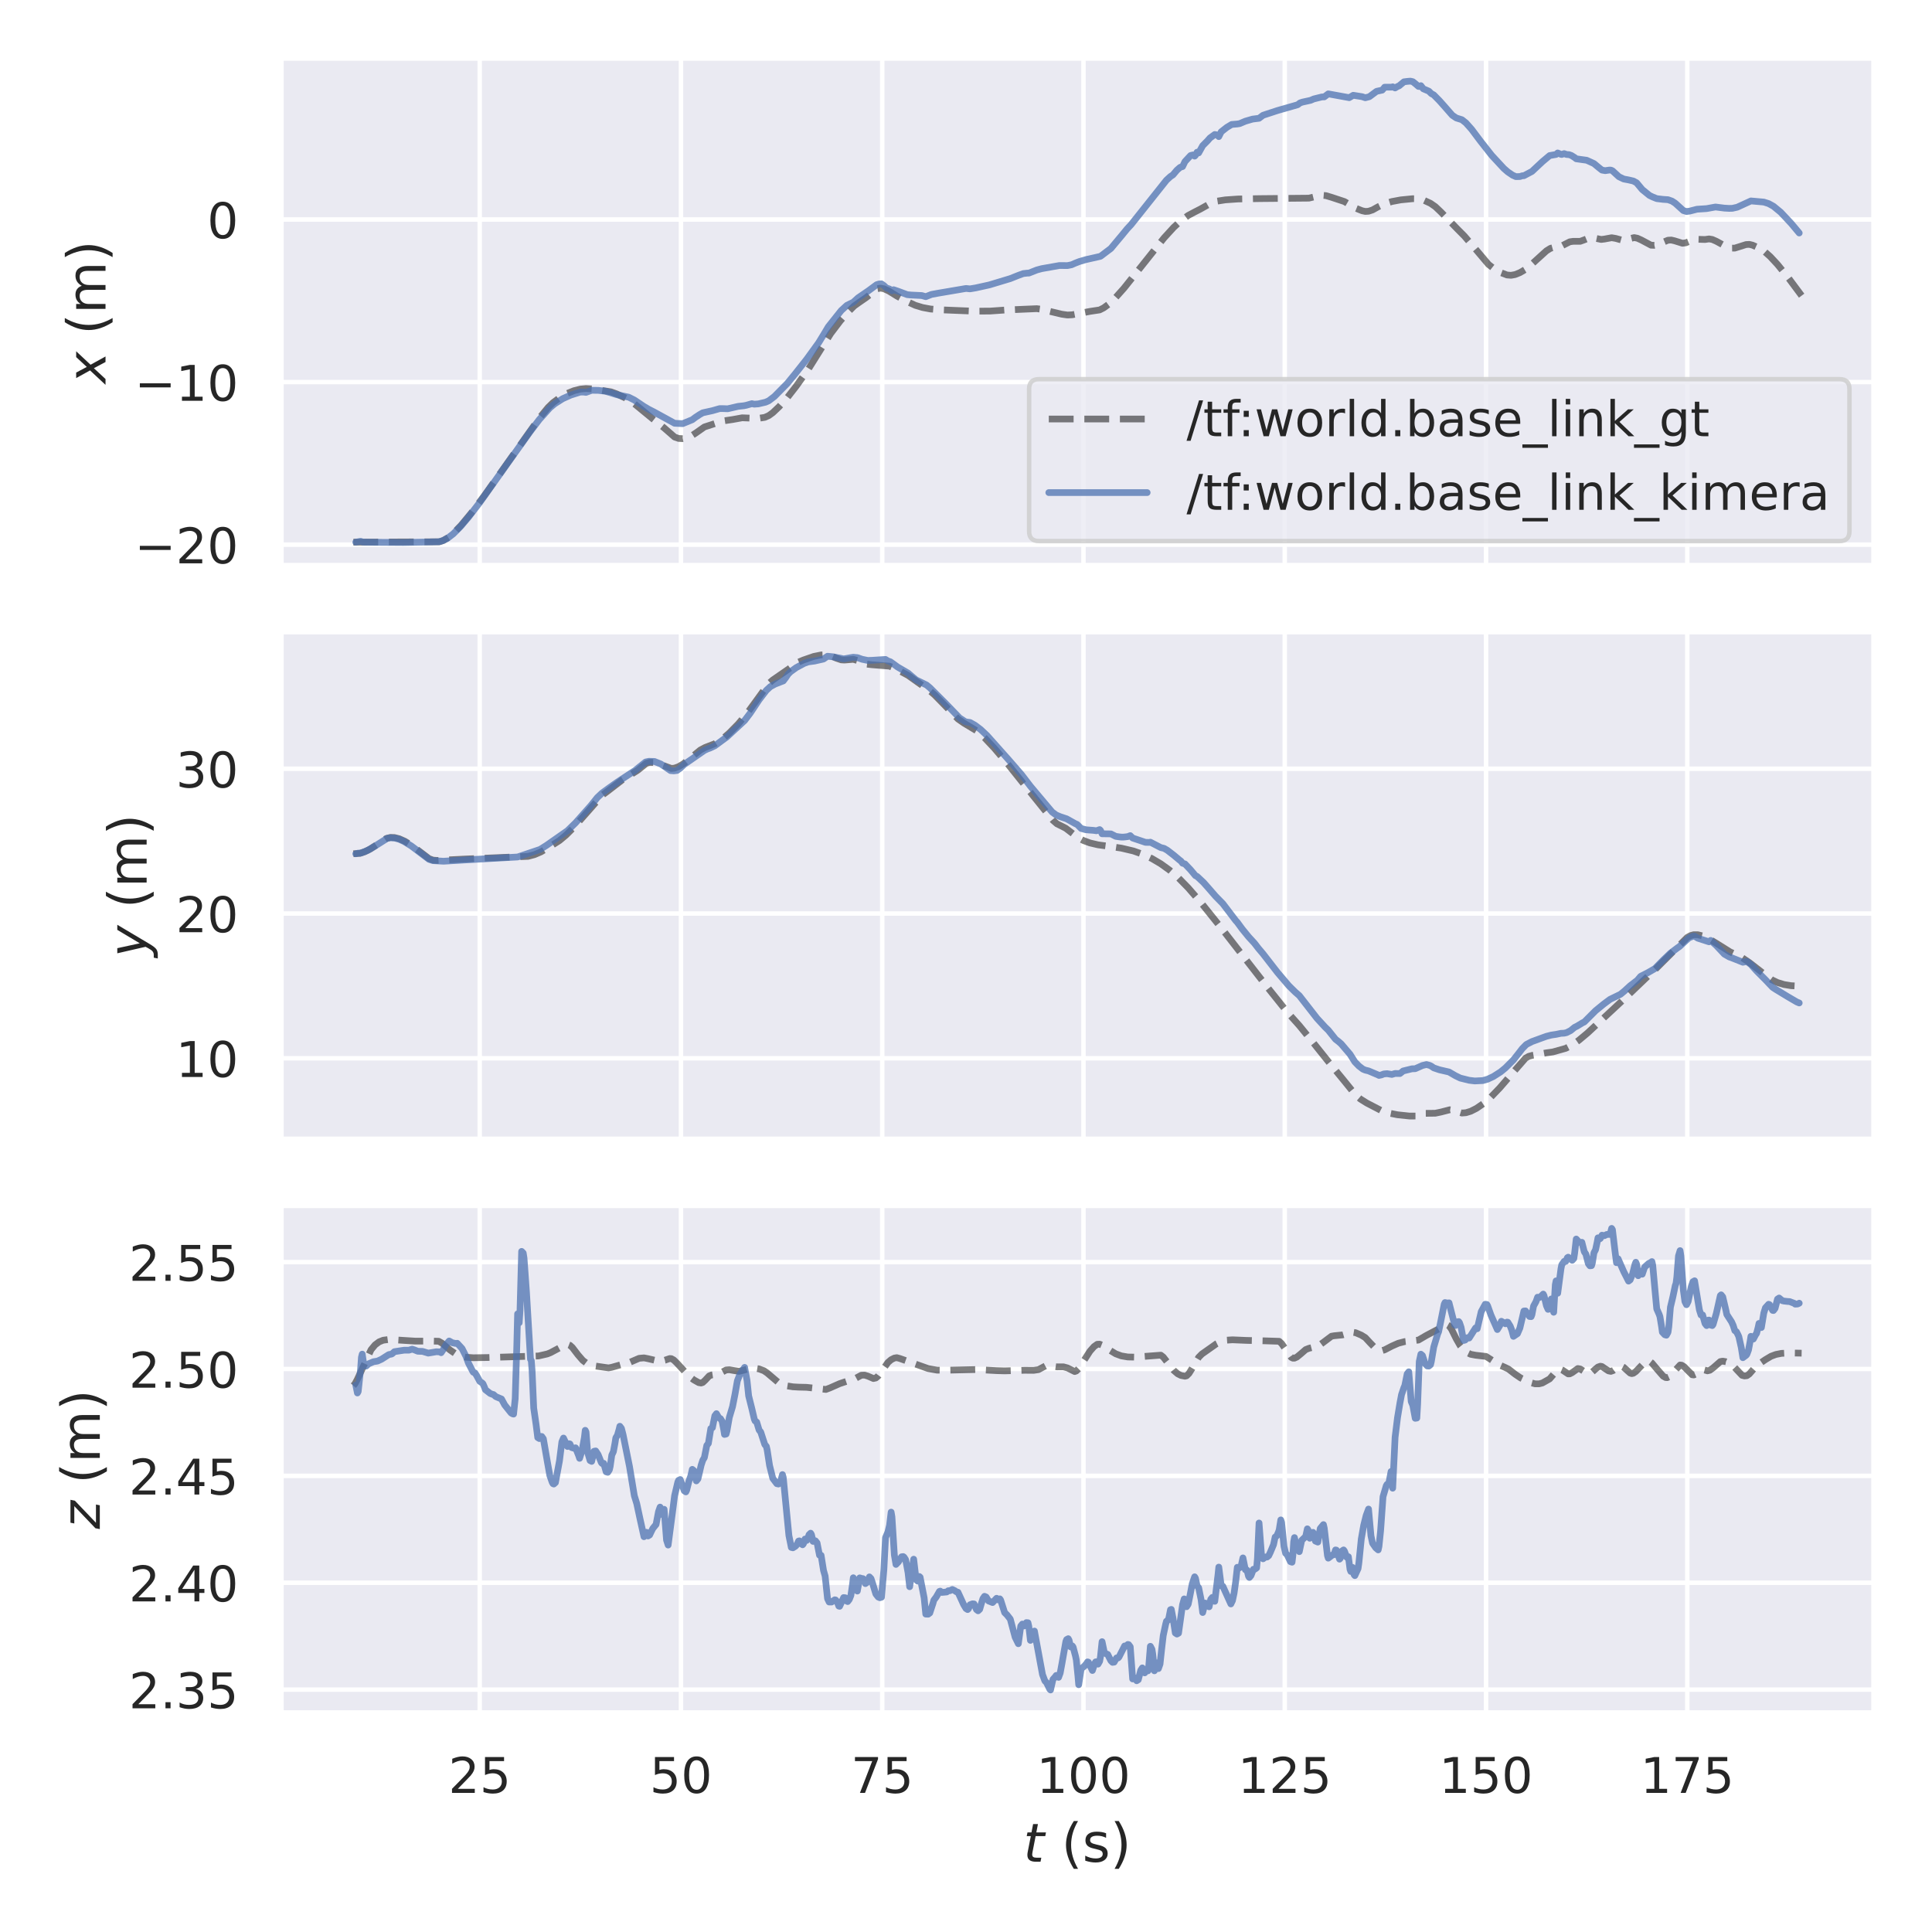 <?xml version="1.0" encoding="utf-8" standalone="no"?>
<!DOCTYPE svg PUBLIC "-//W3C//DTD SVG 1.1//EN"
  "http://www.w3.org/Graphics/SVG/1.1/DTD/svg11.dtd">
<!-- Created with matplotlib (https://matplotlib.org/) -->
<svg height="432pt" version="1.1" viewBox="0 0 432 432" width="432pt" xmlns="http://www.w3.org/2000/svg" xmlns:xlink="http://www.w3.org/1999/xlink">
 <defs>
  <style type="text/css">*{stroke-linecap:butt;stroke-linejoin:round;}</style>
 </defs>
 <g id="figure_1">
  <g id="patch_1">
   <path d="M 0 432 
L 432 432 
L 432 0 
L 0 0 
z
" style="fill:#ffffff;"/>
  </g>
  <g id="axes_1">
   <g id="patch_2">
    <path d="M 62.82 126.488 
L 419.04 126.488 
L 419.04 12.96 
L 62.82 12.96 
z
" style="fill:#eaeaf2;"/>
   </g>
   <g id="matplotlib.axis_1">
    <g id="xtick_1">
     <g id="line2d_1">
      <path clip-path="url(#pbd099c0e28)" d="M 107.264 126.488 
L 107.264 12.96 
" style="fill:none;stroke:#ffffff;stroke-linecap:round;"/>
     </g>
    </g>
    <g id="xtick_2">
     <g id="line2d_2">
      <path clip-path="url(#pbd099c0e28)" d="M 152.267 126.488 
L 152.267 12.96 
" style="fill:none;stroke:#ffffff;stroke-linecap:round;"/>
     </g>
    </g>
    <g id="xtick_3">
     <g id="line2d_3">
      <path clip-path="url(#pbd099c0e28)" d="M 197.269 126.488 
L 197.269 12.96 
" style="fill:none;stroke:#ffffff;stroke-linecap:round;"/>
     </g>
    </g>
    <g id="xtick_4">
     <g id="line2d_4">
      <path clip-path="url(#pbd099c0e28)" d="M 242.271 126.488 
L 242.271 12.96 
" style="fill:none;stroke:#ffffff;stroke-linecap:round;"/>
     </g>
    </g>
    <g id="xtick_5">
     <g id="line2d_5">
      <path clip-path="url(#pbd099c0e28)" d="M 287.273 126.488 
L 287.273 12.96 
" style="fill:none;stroke:#ffffff;stroke-linecap:round;"/>
     </g>
    </g>
    <g id="xtick_6">
     <g id="line2d_6">
      <path clip-path="url(#pbd099c0e28)" d="M 332.276 126.488 
L 332.276 12.96 
" style="fill:none;stroke:#ffffff;stroke-linecap:round;"/>
     </g>
    </g>
    <g id="xtick_7">
     <g id="line2d_7">
      <path clip-path="url(#pbd099c0e28)" d="M 377.278 126.488 
L 377.278 12.96 
" style="fill:none;stroke:#ffffff;stroke-linecap:round;"/>
     </g>
    </g>
   </g>
   <g id="matplotlib.axis_2">
    <g id="ytick_1">
     <g id="line2d_8">
      <path clip-path="url(#pbd099c0e28)" d="M 62.82 121.781 
L 419.04 121.781 
" style="fill:none;stroke:#ffffff;stroke-linecap:round;"/>
     </g>
     <g id="text_1">
      <!-- −20 -->
      <g style="fill:#262626;" transform="translate(30.105 125.96)scale(0.11 -0.11)">
       <defs>
        <path d="M 10.594 35.5 
L 73.188 35.5 
L 73.188 27.203 
L 10.594 27.203 
z
" id="DejaVuSans-8722"/>
        <path d="M 19.188 8.297 
L 53.609 8.297 
L 53.609 0 
L 7.328 0 
L 7.328 8.297 
Q 12.938 14.109 22.625 23.891 
Q 32.328 33.688 34.812 36.531 
Q 39.547 41.844 41.422 45.531 
Q 43.312 49.219 43.312 52.781 
Q 43.312 58.594 39.234 62.25 
Q 35.156 65.922 28.609 65.922 
Q 23.969 65.922 18.812 64.312 
Q 13.672 62.703 7.812 59.422 
L 7.812 69.391 
Q 13.766 71.781 18.938 73 
Q 24.125 74.219 28.422 74.219 
Q 39.75 74.219 46.484 68.547 
Q 53.219 62.891 53.219 53.422 
Q 53.219 48.922 51.531 44.891 
Q 49.859 40.875 45.406 35.406 
Q 44.188 33.984 37.641 27.219 
Q 31.109 20.453 19.188 8.297 
z
" id="DejaVuSans-50"/>
        <path d="M 31.781 66.406 
Q 24.172 66.406 20.328 58.906 
Q 16.5 51.422 16.5 36.375 
Q 16.5 21.391 20.328 13.891 
Q 24.172 6.391 31.781 6.391 
Q 39.453 6.391 43.281 13.891 
Q 47.125 21.391 47.125 36.375 
Q 47.125 51.422 43.281 58.906 
Q 39.453 66.406 31.781 66.406 
z
M 31.781 74.219 
Q 44.047 74.219 50.516 64.516 
Q 56.984 54.828 56.984 36.375 
Q 56.984 17.969 50.516 8.266 
Q 44.047 -1.422 31.781 -1.422 
Q 19.531 -1.422 13.062 8.266 
Q 6.594 17.969 6.594 36.375 
Q 6.594 54.828 13.062 64.516 
Q 19.531 74.219 31.781 74.219 
z
" id="DejaVuSans-48"/>
       </defs>
       <use xlink:href="#DejaVuSans-8722"/>
       <use x="83.789" xlink:href="#DejaVuSans-50"/>
       <use x="147.412" xlink:href="#DejaVuSans-48"/>
      </g>
     </g>
    </g>
    <g id="ytick_2">
     <g id="line2d_9">
      <path clip-path="url(#pbd099c0e28)" d="M 62.82 85.433 
L 419.04 85.433 
" style="fill:none;stroke:#ffffff;stroke-linecap:round;"/>
     </g>
     <g id="text_2">
      <!-- −10 -->
      <g style="fill:#262626;" transform="translate(30.105 89.612)scale(0.11 -0.11)">
       <defs>
        <path d="M 12.406 8.297 
L 28.516 8.297 
L 28.516 63.922 
L 10.984 60.406 
L 10.984 69.391 
L 28.422 72.906 
L 38.281 72.906 
L 38.281 8.297 
L 54.391 8.297 
L 54.391 0 
L 12.406 0 
z
" id="DejaVuSans-49"/>
       </defs>
       <use xlink:href="#DejaVuSans-8722"/>
       <use x="83.789" xlink:href="#DejaVuSans-49"/>
       <use x="147.412" xlink:href="#DejaVuSans-48"/>
      </g>
     </g>
    </g>
    <g id="ytick_3">
     <g id="line2d_10">
      <path clip-path="url(#pbd099c0e28)" d="M 62.82 49.084 
L 419.04 49.084 
" style="fill:none;stroke:#ffffff;stroke-linecap:round;"/>
     </g>
     <g id="text_3">
      <!-- 0 -->
      <g style="fill:#262626;" transform="translate(46.321 53.263)scale(0.11 -0.11)">
       <use xlink:href="#DejaVuSans-48"/>
      </g>
     </g>
    </g>
    <g id="text_4">
     <!-- $x$ (m) -->
     <g style="fill:#262626;" transform="translate(23.609 85.744)rotate(-90)scale(0.12 -0.12)">
      <defs>
       <path d="M 60.016 54.688 
L 34.906 27.875 
L 50.297 0 
L 39.984 0 
L 28.422 21.688 
L 8.297 0 
L -2.594 0 
L 24.312 28.812 
L 10.016 54.688 
L 20.312 54.688 
L 30.812 34.906 
L 49.125 54.688 
z
" id="DejaVuSans-Oblique-120"/>
       <path id="DejaVuSans-32"/>
       <path d="M 31 75.875 
Q 24.469 64.656 21.281 53.656 
Q 18.109 42.672 18.109 31.391 
Q 18.109 20.125 21.312 9.062 
Q 24.516 -2 31 -13.188 
L 23.188 -13.188 
Q 15.875 -1.703 12.234 9.375 
Q 8.594 20.453 8.594 31.391 
Q 8.594 42.281 12.203 53.312 
Q 15.828 64.359 23.188 75.875 
z
" id="DejaVuSans-40"/>
       <path d="M 52 44.188 
Q 55.375 50.25 60.062 53.125 
Q 64.75 56 71.094 56 
Q 79.641 56 84.281 50.016 
Q 88.922 44.047 88.922 33.016 
L 88.922 0 
L 79.891 0 
L 79.891 32.719 
Q 79.891 40.578 77.094 44.375 
Q 74.312 48.188 68.609 48.188 
Q 61.625 48.188 57.562 43.547 
Q 53.516 38.922 53.516 30.906 
L 53.516 0 
L 44.484 0 
L 44.484 32.719 
Q 44.484 40.625 41.703 44.406 
Q 38.922 48.188 33.109 48.188 
Q 26.219 48.188 22.156 43.531 
Q 18.109 38.875 18.109 30.906 
L 18.109 0 
L 9.078 0 
L 9.078 54.688 
L 18.109 54.688 
L 18.109 46.188 
Q 21.188 51.219 25.484 53.609 
Q 29.781 56 35.688 56 
Q 41.656 56 45.828 52.969 
Q 50 49.953 52 44.188 
z
" id="DejaVuSans-109"/>
       <path d="M 8.016 75.875 
L 15.828 75.875 
Q 23.141 64.359 26.781 53.312 
Q 30.422 42.281 30.422 31.391 
Q 30.422 20.453 26.781 9.375 
Q 23.141 -1.703 15.828 -13.188 
L 8.016 -13.188 
Q 14.5 -2 17.703 9.062 
Q 20.906 20.125 20.906 31.391 
Q 20.906 42.672 17.703 53.656 
Q 14.5 64.656 8.016 75.875 
z
" id="DejaVuSans-41"/>
      </defs>
      <use transform="translate(0 0.125)" xlink:href="#DejaVuSans-Oblique-120"/>
      <use transform="translate(59.18 0.125)" xlink:href="#DejaVuSans-32"/>
      <use transform="translate(90.967 0.125)" xlink:href="#DejaVuSans-40"/>
      <use transform="translate(129.98 0.125)" xlink:href="#DejaVuSans-109"/>
      <use transform="translate(227.393 0.125)" xlink:href="#DejaVuSans-41"/>
     </g>
    </g>
   </g>
   <g id="line2d_11">
    <path clip-path="url(#pbd099c0e28)" d="M 79.012 121.232 
L 98.273 121.142 
L 99.173 120.832 
L 100.253 120.173 
L 101.513 119.112 
L 103.133 117.425 
L 105.293 114.819 
L 108.353 110.748 
L 113.754 103.131 
L 120.594 93.497 
L 122.574 91.091 
L 123.654 90.045 
L 125.274 88.841 
L 126.714 88.02 
L 128.334 87.363 
L 129.774 86.999 
L 131.034 86.881 
L 132.475 86.971 
L 136.615 87.619 
L 137.875 88.072 
L 140.755 89.429 
L 142.195 90.564 
L 146.155 93.82 
L 148.495 95.681 
L 150.835 97.722 
L 151.735 98.034 
L 152.636 98.087 
L 153.536 97.918 
L 154.616 97.454 
L 155.696 96.747 
L 157.496 95.476 
L 161.636 94.132 
L 163.796 93.812 
L 165.956 93.42 
L 167.756 93.492 
L 169.736 93.521 
L 170.996 93.326 
L 171.897 92.932 
L 172.797 92.281 
L 174.237 90.914 
L 176.037 88.912 
L 178.017 86.377 
L 180.717 82.59 
L 183.237 78.569 
L 185.757 74.564 
L 187.917 71.723 
L 189.537 69.871 
L 190.977 68.425 
L 192.058 67.652 
L 193.678 66.533 
L 196.198 64.545 
L 196.918 64.429 
L 197.638 64.57 
L 198.718 65.057 
L 200.518 66.172 
L 202.858 67.439 
L 204.658 68.268 
L 206.278 68.76 
L 208.078 69.096 
L 210.598 69.286 
L 217.799 69.578 
L 221.399 69.556 
L 224.639 69.328 
L 231.84 69.018 
L 232.74 69.143 
L 237.42 70.26 
L 238.68 70.438 
L 239.76 70.386 
L 243.72 69.627 
L 245.88 69.301 
L 246.78 68.847 
L 247.86 68.058 
L 249.3 66.707 
L 251.281 64.493 
L 254.341 60.658 
L 260.281 53.204 
L 262.441 50.84 
L 264.061 49.35 
L 265.681 48.174 
L 267.121 47.405 
L 268.381 46.761 
L 270.902 45.349 
L 272.162 44.976 
L 273.962 44.694 
L 276.842 44.493 
L 281.702 44.409 
L 292.683 44.307 
L 295.383 43.648 
L 296.463 43.74 
L 297.723 44.114 
L 300.603 45.068 
L 301.863 45.8 
L 303.123 46.541 
L 304.563 47.122 
L 305.283 47.282 
L 306.003 47.236 
L 306.903 46.942 
L 308.163 46.237 
L 309.603 45.562 
L 311.224 45.065 
L 313.204 44.695 
L 315.904 44.429 
L 317.344 44.441 
L 318.244 44.717 
L 319.864 45.463 
L 320.944 46.212 
L 322.204 47.411 
L 325.804 51.138 
L 327.424 52.767 
L 329.584 55.285 
L 332.825 59.119 
L 334.085 60.111 
L 335.525 60.933 
L 336.965 61.485 
L 337.865 61.56 
L 338.765 61.398 
L 339.845 60.969 
L 341.105 60.229 
L 342.365 59.194 
L 345.785 56.089 
L 346.685 55.527 
L 347.405 55.331 
L 349.025 55.087 
L 349.926 54.617 
L 351.006 54.07 
L 351.726 53.965 
L 353.346 53.959 
L 354.246 53.632 
L 355.326 53.19 
L 356.046 53.135 
L 356.946 53.319 
L 358.026 53.541 
L 358.746 53.456 
L 360.366 53.156 
L 361.266 53.309 
L 362.706 53.707 
L 363.606 53.58 
L 365.406 53.126 
L 366.126 53.269 
L 367.026 53.675 
L 369.186 54.828 
L 369.907 54.856 
L 370.807 54.658 
L 371.887 54.16 
L 372.967 53.711 
L 373.687 53.672 
L 374.407 53.835 
L 376.207 54.394 
L 376.927 54.296 
L 377.827 53.936 
L 378.727 53.557 
L 379.447 53.501 
L 381.247 53.554 
L 382.147 53.424 
L 382.867 53.545 
L 383.767 53.941 
L 385.747 55.017 
L 387.187 55.486 
L 387.907 55.478 
L 388.807 55.198 
L 390.428 54.681 
L 391.148 54.645 
L 391.868 54.814 
L 393.488 55.547 
L 394.568 56.26 
L 395.828 57.383 
L 397.448 59.125 
L 399.788 62.003 
L 402.848 66.111 
L 402.848 66.111 
" style="fill:none;stroke:#000000;stroke-dasharray:5.55,2.4;stroke-dashoffset:0;stroke-opacity:0.5;stroke-width:1.5;"/>
   </g>
   <g id="line2d_12">
    <path clip-path="url(#pbd099c0e28)" d="M 79.555 121.232 
L 80.635 121.044 
L 81.175 121.213 
L 82.615 121.246 
L 90.176 121.301 
L 98.096 121.147 
L 98.996 120.9 
L 100.076 120.347 
L 101.336 119.375 
L 102.956 117.749 
L 104.756 115.636 
L 107.276 112.356 
L 113.577 103.468 
L 118.437 96.648 
L 120.597 93.803 
L 122.937 91.192 
L 124.017 90.295 
L 125.817 89.148 
L 127.618 88.34 
L 129.778 87.659 
L 130.498 87.669 
L 131.038 87.736 
L 132.298 87.277 
L 133.738 87.284 
L 135.358 87.474 
L 136.438 87.787 
L 137.878 88.239 
L 140.578 88.813 
L 141.838 89.447 
L 143.998 90.895 
L 145.078 91.53 
L 146.158 92.077 
L 147.959 93.065 
L 150.839 94.641 
L 152.639 94.732 
L 154.799 93.848 
L 155.519 93.306 
L 156.419 92.714 
L 157.139 92.303 
L 159.299 91.828 
L 160.919 91.363 
L 161.639 91.365 
L 162.719 91.402 
L 165.059 90.864 
L 166.319 90.728 
L 166.859 90.623 
L 168.12 90.26 
L 168.66 90.375 
L 169.56 90.309 
L 171.18 89.933 
L 171.9 89.614 
L 173.16 88.657 
L 176.04 85.741 
L 177.84 83.537 
L 180.36 80.351 
L 182.16 77.872 
L 183.06 76.623 
L 184.32 74.56 
L 185.22 73.053 
L 188.101 69.436 
L 189.361 68.279 
L 189.901 68.012 
L 190.801 67.575 
L 191.881 66.593 
L 194.221 64.989 
L 196.021 63.659 
L 196.561 63.498 
L 197.101 63.466 
L 197.641 63.858 
L 198.181 64.37 
L 198.901 64.625 
L 199.441 65.025 
L 199.801 64.781 
L 200.881 65.146 
L 202.861 65.886 
L 203.761 65.971 
L 206.101 66.081 
L 207.002 66.337 
L 208.262 65.839 
L 209.702 65.572 
L 216.002 64.501 
L 216.902 64.591 
L 218.162 64.379 
L 221.222 63.705 
L 223.022 63.162 
L 225.902 62.293 
L 227.703 61.574 
L 228.783 61.178 
L 229.683 61.071 
L 230.043 61.071 
L 231.843 60.365 
L 232.923 60.072 
L 236.883 59.372 
L 238.683 59.385 
L 239.583 59.207 
L 240.483 58.816 
L 241.383 58.468 
L 242.823 58.046 
L 244.263 57.723 
L 246.063 57.317 
L 248.404 55.549 
L 249.484 54.251 
L 250.924 52.531 
L 252.004 51.211 
L 252.544 50.627 
L 252.904 50.245 
L 260.824 40.286 
L 261.724 39.463 
L 262.264 39.111 
L 263.164 38.044 
L 263.884 37.412 
L 264.424 37.246 
L 264.964 36.123 
L 266.225 34.772 
L 266.765 34.639 
L 267.125 34.911 
L 267.305 34.732 
L 267.665 34.033 
L 268.025 34.191 
L 268.925 32.571 
L 270.005 31.484 
L 270.545 30.86 
L 271.625 30.073 
L 272.165 30.172 
L 272.525 30.548 
L 273.065 29.469 
L 274.325 28.481 
L 275.405 27.83 
L 276.665 27.725 
L 277.205 27.636 
L 278.465 27.1 
L 280.085 26.629 
L 281.525 26.449 
L 282.425 25.77 
L 285.666 24.709 
L 290.166 23.419 
L 290.706 23.004 
L 291.246 22.829 
L 293.046 22.435 
L 293.766 22.123 
L 295.566 21.678 
L 296.106 21.664 
L 297.006 20.987 
L 301.686 21.84 
L 302.586 21.304 
L 304.566 21.618 
L 305.286 21.857 
L 306.187 21.626 
L 307.807 20.42 
L 309.067 20.151 
L 309.427 19.741 
L 309.607 19.495 
L 311.227 19.491 
L 311.407 19.409 
L 311.947 19.666 
L 312.487 19.34 
L 312.847 19.193 
L 313.927 18.296 
L 314.647 18.201 
L 315.367 18.141 
L 315.907 18.268 
L 316.627 18.846 
L 317.167 19.321 
L 317.347 19.343 
L 317.707 19.155 
L 318.247 19.855 
L 319.507 20.392 
L 320.047 20.931 
L 320.587 21.219 
L 321.847 22.499 
L 323.107 23.915 
L 324.727 25.768 
L 325.628 26.378 
L 326.888 26.771 
L 327.788 27.483 
L 329.048 28.899 
L 331.028 31.535 
L 333.548 34.739 
L 336.248 37.655 
L 337.148 38.44 
L 338.228 39.172 
L 338.948 39.492 
L 339.848 39.478 
L 340.388 39.302 
L 340.748 39.289 
L 342.548 38.333 
L 344.888 36.144 
L 346.509 34.785 
L 347.949 34.534 
L 348.309 34.202 
L 349.029 34.508 
L 349.209 34.54 
L 349.749 34.349 
L 350.289 34.544 
L 350.829 34.575 
L 351.369 34.765 
L 352.089 35.22 
L 352.449 35.506 
L 353.529 35.66 
L 354.789 35.833 
L 356.409 36.568 
L 357.489 37.466 
L 358.209 38.033 
L 358.929 38.16 
L 359.829 38.029 
L 360.189 38.03 
L 360.549 38.186 
L 361.989 39.51 
L 363.069 40.028 
L 364.149 40.229 
L 365.23 40.48 
L 365.95 40.871 
L 367.21 42.385 
L 368.83 43.701 
L 369.55 44.048 
L 370.45 44.409 
L 371.89 44.583 
L 372.97 44.651 
L 373.87 44.97 
L 374.59 45.44 
L 376.39 47.075 
L 377.11 47.298 
L 377.83 47.202 
L 379.45 46.784 
L 381.61 46.643 
L 383.59 46.285 
L 385.571 46.535 
L 386.651 46.597 
L 387.371 46.578 
L 388.451 46.332 
L 391.511 44.93 
L 394.391 45.182 
L 395.471 45.527 
L 396.551 46.12 
L 398.171 47.455 
L 400.511 49.949 
L 402.311 52.099 
L 402.311 52.099 
" style="fill:none;stroke:#4c72b0;stroke-linecap:round;stroke-opacity:0.75;stroke-width:1.5;"/>
   </g>
   <g id="patch_3">
    <path d="M 62.82 126.488 
L 62.82 12.96 
" style="fill:none;stroke:#ffffff;stroke-linecap:square;stroke-linejoin:miter;stroke-width:1.25;"/>
   </g>
   <g id="patch_4">
    <path d="M 419.04 126.488 
L 419.04 12.96 
" style="fill:none;stroke:#ffffff;stroke-linecap:square;stroke-linejoin:miter;stroke-width:1.25;"/>
   </g>
   <g id="patch_5">
    <path d="M 62.82 126.488 
L 419.04 126.488 
" style="fill:none;stroke:#ffffff;stroke-linecap:square;stroke-linejoin:miter;stroke-width:1.25;"/>
   </g>
   <g id="patch_6">
    <path d="M 62.82 12.96 
L 419.04 12.96 
" style="fill:none;stroke:#ffffff;stroke-linecap:square;stroke-linejoin:miter;stroke-width:1.25;"/>
   </g>
   <g id="legend_1">
    <g id="patch_7">
     <path d="M 232.312 120.988 
L 411.34 120.988 
Q 413.54 120.988 413.54 118.788 
L 413.54 86.984 
Q 413.54 84.784 411.34 84.784 
L 232.312 84.784 
Q 230.112 84.784 230.112 86.984 
L 230.112 118.788 
Q 230.112 120.988 232.312 120.988 
z
" style="fill:#eaeaf2;opacity:0.8;stroke:#cccccc;stroke-linejoin:miter;"/>
    </g>
    <g id="line2d_13">
     <path d="M 234.512 93.692 
L 256.512 93.692 
" style="fill:none;stroke:#000000;stroke-dasharray:5.55,2.4;stroke-dashoffset:0;stroke-opacity:0.5;stroke-width:1.5;"/>
    </g>
    <g id="line2d_14"/>
    <g id="text_5">
     <!-- /tf:world.base_link_gt -->
     <g style="fill:#262626;" transform="translate(265.312 97.542)scale(0.11 -0.11)">
      <defs>
       <path d="M 25.391 72.906 
L 33.688 72.906 
L 8.297 -9.281 
L 0 -9.281 
z
" id="DejaVuSans-47"/>
       <path d="M 18.312 70.219 
L 18.312 54.688 
L 36.812 54.688 
L 36.812 47.703 
L 18.312 47.703 
L 18.312 18.016 
Q 18.312 11.328 20.141 9.422 
Q 21.969 7.516 27.594 7.516 
L 36.812 7.516 
L 36.812 0 
L 27.594 0 
Q 17.188 0 13.234 3.875 
Q 9.281 7.766 9.281 18.016 
L 9.281 47.703 
L 2.688 47.703 
L 2.688 54.688 
L 9.281 54.688 
L 9.281 70.219 
z
" id="DejaVuSans-116"/>
       <path d="M 37.109 75.984 
L 37.109 68.5 
L 28.516 68.5 
Q 23.688 68.5 21.797 66.547 
Q 19.922 64.594 19.922 59.516 
L 19.922 54.688 
L 34.719 54.688 
L 34.719 47.703 
L 19.922 47.703 
L 19.922 0 
L 10.891 0 
L 10.891 47.703 
L 2.297 47.703 
L 2.297 54.688 
L 10.891 54.688 
L 10.891 58.5 
Q 10.891 67.625 15.141 71.797 
Q 19.391 75.984 28.609 75.984 
z
" id="DejaVuSans-102"/>
       <path d="M 11.719 12.406 
L 22.016 12.406 
L 22.016 0 
L 11.719 0 
z
M 11.719 51.703 
L 22.016 51.703 
L 22.016 39.312 
L 11.719 39.312 
z
" id="DejaVuSans-58"/>
       <path d="M 4.203 54.688 
L 13.188 54.688 
L 24.422 12.016 
L 35.594 54.688 
L 46.188 54.688 
L 57.422 12.016 
L 68.609 54.688 
L 77.594 54.688 
L 63.281 0 
L 52.688 0 
L 40.922 44.828 
L 29.109 0 
L 18.5 0 
z
" id="DejaVuSans-119"/>
       <path d="M 30.609 48.391 
Q 23.391 48.391 19.188 42.75 
Q 14.984 37.109 14.984 27.297 
Q 14.984 17.484 19.156 11.844 
Q 23.344 6.203 30.609 6.203 
Q 37.797 6.203 41.984 11.859 
Q 46.188 17.531 46.188 27.297 
Q 46.188 37.016 41.984 42.703 
Q 37.797 48.391 30.609 48.391 
z
M 30.609 56 
Q 42.328 56 49.016 48.375 
Q 55.719 40.766 55.719 27.297 
Q 55.719 13.875 49.016 6.219 
Q 42.328 -1.422 30.609 -1.422 
Q 18.844 -1.422 12.172 6.219 
Q 5.516 13.875 5.516 27.297 
Q 5.516 40.766 12.172 48.375 
Q 18.844 56 30.609 56 
z
" id="DejaVuSans-111"/>
       <path d="M 41.109 46.297 
Q 39.594 47.172 37.812 47.578 
Q 36.031 48 33.891 48 
Q 26.266 48 22.188 43.047 
Q 18.109 38.094 18.109 28.812 
L 18.109 0 
L 9.078 0 
L 9.078 54.688 
L 18.109 54.688 
L 18.109 46.188 
Q 20.953 51.172 25.484 53.578 
Q 30.031 56 36.531 56 
Q 37.453 56 38.578 55.875 
Q 39.703 55.766 41.062 55.516 
z
" id="DejaVuSans-114"/>
       <path d="M 9.422 75.984 
L 18.406 75.984 
L 18.406 0 
L 9.422 0 
z
" id="DejaVuSans-108"/>
       <path d="M 45.406 46.391 
L 45.406 75.984 
L 54.391 75.984 
L 54.391 0 
L 45.406 0 
L 45.406 8.203 
Q 42.578 3.328 38.25 0.953 
Q 33.938 -1.422 27.875 -1.422 
Q 17.969 -1.422 11.734 6.484 
Q 5.516 14.406 5.516 27.297 
Q 5.516 40.188 11.734 48.094 
Q 17.969 56 27.875 56 
Q 33.938 56 38.25 53.625 
Q 42.578 51.266 45.406 46.391 
z
M 14.797 27.297 
Q 14.797 17.391 18.875 11.75 
Q 22.953 6.109 30.078 6.109 
Q 37.203 6.109 41.297 11.75 
Q 45.406 17.391 45.406 27.297 
Q 45.406 37.203 41.297 42.844 
Q 37.203 48.484 30.078 48.484 
Q 22.953 48.484 18.875 42.844 
Q 14.797 37.203 14.797 27.297 
z
" id="DejaVuSans-100"/>
       <path d="M 10.688 12.406 
L 21 12.406 
L 21 0 
L 10.688 0 
z
" id="DejaVuSans-46"/>
       <path d="M 48.688 27.297 
Q 48.688 37.203 44.609 42.844 
Q 40.531 48.484 33.406 48.484 
Q 26.266 48.484 22.188 42.844 
Q 18.109 37.203 18.109 27.297 
Q 18.109 17.391 22.188 11.75 
Q 26.266 6.109 33.406 6.109 
Q 40.531 6.109 44.609 11.75 
Q 48.688 17.391 48.688 27.297 
z
M 18.109 46.391 
Q 20.953 51.266 25.266 53.625 
Q 29.594 56 35.594 56 
Q 45.562 56 51.781 48.094 
Q 58.016 40.188 58.016 27.297 
Q 58.016 14.406 51.781 6.484 
Q 45.562 -1.422 35.594 -1.422 
Q 29.594 -1.422 25.266 0.953 
Q 20.953 3.328 18.109 8.203 
L 18.109 0 
L 9.078 0 
L 9.078 75.984 
L 18.109 75.984 
z
" id="DejaVuSans-98"/>
       <path d="M 34.281 27.484 
Q 23.391 27.484 19.188 25 
Q 14.984 22.516 14.984 16.5 
Q 14.984 11.719 18.141 8.906 
Q 21.297 6.109 26.703 6.109 
Q 34.188 6.109 38.703 11.406 
Q 43.219 16.703 43.219 25.484 
L 43.219 27.484 
z
M 52.203 31.203 
L 52.203 0 
L 43.219 0 
L 43.219 8.297 
Q 40.141 3.328 35.547 0.953 
Q 30.953 -1.422 24.312 -1.422 
Q 15.922 -1.422 10.953 3.297 
Q 6 8.016 6 15.922 
Q 6 25.141 12.172 29.828 
Q 18.359 34.516 30.609 34.516 
L 43.219 34.516 
L 43.219 35.406 
Q 43.219 41.609 39.141 45 
Q 35.062 48.391 27.688 48.391 
Q 23 48.391 18.547 47.266 
Q 14.109 46.141 10.016 43.891 
L 10.016 52.203 
Q 14.938 54.109 19.578 55.047 
Q 24.219 56 28.609 56 
Q 40.484 56 46.344 49.844 
Q 52.203 43.703 52.203 31.203 
z
" id="DejaVuSans-97"/>
       <path d="M 44.281 53.078 
L 44.281 44.578 
Q 40.484 46.531 36.375 47.5 
Q 32.281 48.484 27.875 48.484 
Q 21.188 48.484 17.844 46.438 
Q 14.5 44.391 14.5 40.281 
Q 14.5 37.156 16.891 35.375 
Q 19.281 33.594 26.516 31.984 
L 29.594 31.297 
Q 39.156 29.25 43.188 25.516 
Q 47.219 21.781 47.219 15.094 
Q 47.219 7.469 41.188 3.016 
Q 35.156 -1.422 24.609 -1.422 
Q 20.219 -1.422 15.453 -0.562 
Q 10.688 0.297 5.422 2 
L 5.422 11.281 
Q 10.406 8.688 15.234 7.391 
Q 20.062 6.109 24.812 6.109 
Q 31.156 6.109 34.562 8.281 
Q 37.984 10.453 37.984 14.406 
Q 37.984 18.062 35.516 20.016 
Q 33.062 21.969 24.703 23.781 
L 21.578 24.516 
Q 13.234 26.266 9.516 29.906 
Q 5.812 33.547 5.812 39.891 
Q 5.812 47.609 11.281 51.797 
Q 16.75 56 26.812 56 
Q 31.781 56 36.172 55.266 
Q 40.578 54.547 44.281 53.078 
z
" id="DejaVuSans-115"/>
       <path d="M 56.203 29.594 
L 56.203 25.203 
L 14.891 25.203 
Q 15.484 15.922 20.484 11.062 
Q 25.484 6.203 34.422 6.203 
Q 39.594 6.203 44.453 7.469 
Q 49.312 8.734 54.109 11.281 
L 54.109 2.781 
Q 49.266 0.734 44.188 -0.344 
Q 39.109 -1.422 33.891 -1.422 
Q 20.797 -1.422 13.156 6.188 
Q 5.516 13.812 5.516 26.812 
Q 5.516 40.234 12.766 48.109 
Q 20.016 56 32.328 56 
Q 43.359 56 49.781 48.891 
Q 56.203 41.797 56.203 29.594 
z
M 47.219 32.234 
Q 47.125 39.594 43.094 43.984 
Q 39.062 48.391 32.422 48.391 
Q 24.906 48.391 20.391 44.141 
Q 15.875 39.891 15.188 32.172 
z
" id="DejaVuSans-101"/>
       <path d="M 50.984 -16.609 
L 50.984 -23.578 
L -0.984 -23.578 
L -0.984 -16.609 
z
" id="DejaVuSans-95"/>
       <path d="M 9.422 54.688 
L 18.406 54.688 
L 18.406 0 
L 9.422 0 
z
M 9.422 75.984 
L 18.406 75.984 
L 18.406 64.594 
L 9.422 64.594 
z
" id="DejaVuSans-105"/>
       <path d="M 54.891 33.016 
L 54.891 0 
L 45.906 0 
L 45.906 32.719 
Q 45.906 40.484 42.875 44.328 
Q 39.844 48.188 33.797 48.188 
Q 26.516 48.188 22.312 43.547 
Q 18.109 38.922 18.109 30.906 
L 18.109 0 
L 9.078 0 
L 9.078 54.688 
L 18.109 54.688 
L 18.109 46.188 
Q 21.344 51.125 25.703 53.562 
Q 30.078 56 35.797 56 
Q 45.219 56 50.047 50.172 
Q 54.891 44.344 54.891 33.016 
z
" id="DejaVuSans-110"/>
       <path d="M 9.078 75.984 
L 18.109 75.984 
L 18.109 31.109 
L 44.922 54.688 
L 56.391 54.688 
L 27.391 29.109 
L 57.625 0 
L 45.906 0 
L 18.109 26.703 
L 18.109 0 
L 9.078 0 
z
" id="DejaVuSans-107"/>
       <path d="M 45.406 27.984 
Q 45.406 37.75 41.375 43.109 
Q 37.359 48.484 30.078 48.484 
Q 22.859 48.484 18.828 43.109 
Q 14.797 37.75 14.797 27.984 
Q 14.797 18.266 18.828 12.891 
Q 22.859 7.516 30.078 7.516 
Q 37.359 7.516 41.375 12.891 
Q 45.406 18.266 45.406 27.984 
z
M 54.391 6.781 
Q 54.391 -7.172 48.188 -13.984 
Q 42 -20.797 29.203 -20.797 
Q 24.469 -20.797 20.266 -20.094 
Q 16.062 -19.391 12.109 -17.922 
L 12.109 -9.188 
Q 16.062 -11.328 19.922 -12.344 
Q 23.781 -13.375 27.781 -13.375 
Q 36.625 -13.375 41.016 -8.766 
Q 45.406 -4.156 45.406 5.172 
L 45.406 9.625 
Q 42.625 4.781 38.281 2.391 
Q 33.938 0 27.875 0 
Q 17.828 0 11.672 7.656 
Q 5.516 15.328 5.516 27.984 
Q 5.516 40.672 11.672 48.328 
Q 17.828 56 27.875 56 
Q 33.938 56 38.281 53.609 
Q 42.625 51.219 45.406 46.391 
L 45.406 54.688 
L 54.391 54.688 
z
" id="DejaVuSans-103"/>
      </defs>
      <use xlink:href="#DejaVuSans-47"/>
      <use x="33.691" xlink:href="#DejaVuSans-116"/>
      <use x="72.9" xlink:href="#DejaVuSans-102"/>
      <use x="104.48" xlink:href="#DejaVuSans-58"/>
      <use x="138.172" xlink:href="#DejaVuSans-119"/>
      <use x="219.959" xlink:href="#DejaVuSans-111"/>
      <use x="281.141" xlink:href="#DejaVuSans-114"/>
      <use x="322.254" xlink:href="#DejaVuSans-108"/>
      <use x="350.037" xlink:href="#DejaVuSans-100"/>
      <use x="413.514" xlink:href="#DejaVuSans-46"/>
      <use x="445.301" xlink:href="#DejaVuSans-98"/>
      <use x="508.777" xlink:href="#DejaVuSans-97"/>
      <use x="570.057" xlink:href="#DejaVuSans-115"/>
      <use x="622.156" xlink:href="#DejaVuSans-101"/>
      <use x="683.68" xlink:href="#DejaVuSans-95"/>
      <use x="733.68" xlink:href="#DejaVuSans-108"/>
      <use x="761.463" xlink:href="#DejaVuSans-105"/>
      <use x="789.246" xlink:href="#DejaVuSans-110"/>
      <use x="852.625" xlink:href="#DejaVuSans-107"/>
      <use x="910.535" xlink:href="#DejaVuSans-95"/>
      <use x="960.535" xlink:href="#DejaVuSans-103"/>
      <use x="1024.012" xlink:href="#DejaVuSans-116"/>
     </g>
    </g>
    <g id="line2d_15">
     <path d="M 234.512 110.144 
L 256.512 110.144 
" style="fill:none;stroke:#4c72b0;stroke-linecap:round;stroke-opacity:0.75;stroke-width:1.5;"/>
    </g>
    <g id="line2d_16"/>
    <g id="text_6">
     <!-- /tf:world.base_link_kimera -->
     <g style="fill:#262626;" transform="translate(265.312 113.994)scale(0.11 -0.11)">
      <use xlink:href="#DejaVuSans-47"/>
      <use x="33.691" xlink:href="#DejaVuSans-116"/>
      <use x="72.9" xlink:href="#DejaVuSans-102"/>
      <use x="104.48" xlink:href="#DejaVuSans-58"/>
      <use x="138.172" xlink:href="#DejaVuSans-119"/>
      <use x="219.959" xlink:href="#DejaVuSans-111"/>
      <use x="281.141" xlink:href="#DejaVuSans-114"/>
      <use x="322.254" xlink:href="#DejaVuSans-108"/>
      <use x="350.037" xlink:href="#DejaVuSans-100"/>
      <use x="413.514" xlink:href="#DejaVuSans-46"/>
      <use x="445.301" xlink:href="#DejaVuSans-98"/>
      <use x="508.777" xlink:href="#DejaVuSans-97"/>
      <use x="570.057" xlink:href="#DejaVuSans-115"/>
      <use x="622.156" xlink:href="#DejaVuSans-101"/>
      <use x="683.68" xlink:href="#DejaVuSans-95"/>
      <use x="733.68" xlink:href="#DejaVuSans-108"/>
      <use x="761.463" xlink:href="#DejaVuSans-105"/>
      <use x="789.246" xlink:href="#DejaVuSans-110"/>
      <use x="852.625" xlink:href="#DejaVuSans-107"/>
      <use x="910.535" xlink:href="#DejaVuSans-95"/>
      <use x="960.535" xlink:href="#DejaVuSans-107"/>
      <use x="1018.445" xlink:href="#DejaVuSans-105"/>
      <use x="1046.229" xlink:href="#DejaVuSans-109"/>
      <use x="1143.641" xlink:href="#DejaVuSans-101"/>
      <use x="1205.164" xlink:href="#DejaVuSans-114"/>
      <use x="1246.277" xlink:href="#DejaVuSans-97"/>
     </g>
    </g>
   </g>
  </g>
  <g id="axes_2">
   <g id="patch_8">
    <path d="M 62.82 254.764 
L 419.04 254.764 
L 419.04 141.236 
L 62.82 141.236 
z
" style="fill:#eaeaf2;"/>
   </g>
   <g id="matplotlib.axis_3">
    <g id="xtick_8">
     <g id="line2d_17">
      <path clip-path="url(#p15411d80db)" d="M 107.264 254.764 
L 107.264 141.236 
" style="fill:none;stroke:#ffffff;stroke-linecap:round;"/>
     </g>
    </g>
    <g id="xtick_9">
     <g id="line2d_18">
      <path clip-path="url(#p15411d80db)" d="M 152.267 254.764 
L 152.267 141.236 
" style="fill:none;stroke:#ffffff;stroke-linecap:round;"/>
     </g>
    </g>
    <g id="xtick_10">
     <g id="line2d_19">
      <path clip-path="url(#p15411d80db)" d="M 197.269 254.764 
L 197.269 141.236 
" style="fill:none;stroke:#ffffff;stroke-linecap:round;"/>
     </g>
    </g>
    <g id="xtick_11">
     <g id="line2d_20">
      <path clip-path="url(#p15411d80db)" d="M 242.271 254.764 
L 242.271 141.236 
" style="fill:none;stroke:#ffffff;stroke-linecap:round;"/>
     </g>
    </g>
    <g id="xtick_12">
     <g id="line2d_21">
      <path clip-path="url(#p15411d80db)" d="M 287.273 254.764 
L 287.273 141.236 
" style="fill:none;stroke:#ffffff;stroke-linecap:round;"/>
     </g>
    </g>
    <g id="xtick_13">
     <g id="line2d_22">
      <path clip-path="url(#p15411d80db)" d="M 332.276 254.764 
L 332.276 141.236 
" style="fill:none;stroke:#ffffff;stroke-linecap:round;"/>
     </g>
    </g>
    <g id="xtick_14">
     <g id="line2d_23">
      <path clip-path="url(#p15411d80db)" d="M 377.278 254.764 
L 377.278 141.236 
" style="fill:none;stroke:#ffffff;stroke-linecap:round;"/>
     </g>
    </g>
   </g>
   <g id="matplotlib.axis_4">
    <g id="ytick_4">
     <g id="line2d_24">
      <path clip-path="url(#p15411d80db)" d="M 62.82 236.63 
L 419.04 236.63 
" style="fill:none;stroke:#ffffff;stroke-linecap:round;"/>
     </g>
     <g id="text_7">
      <!-- 10 -->
      <g style="fill:#262626;" transform="translate(39.322 240.809)scale(0.11 -0.11)">
       <use xlink:href="#DejaVuSans-49"/>
       <use x="63.623" xlink:href="#DejaVuSans-48"/>
      </g>
     </g>
    </g>
    <g id="ytick_5">
     <g id="line2d_25">
      <path clip-path="url(#p15411d80db)" d="M 62.82 204.264 
L 419.04 204.264 
" style="fill:none;stroke:#ffffff;stroke-linecap:round;"/>
     </g>
     <g id="text_8">
      <!-- 20 -->
      <g style="fill:#262626;" transform="translate(39.322 208.443)scale(0.11 -0.11)">
       <use xlink:href="#DejaVuSans-50"/>
       <use x="63.623" xlink:href="#DejaVuSans-48"/>
      </g>
     </g>
    </g>
    <g id="ytick_6">
     <g id="line2d_26">
      <path clip-path="url(#p15411d80db)" d="M 62.82 171.898 
L 419.04 171.898 
" style="fill:none;stroke:#ffffff;stroke-linecap:round;"/>
     </g>
     <g id="text_9">
      <!-- 30 -->
      <g style="fill:#262626;" transform="translate(39.322 176.077)scale(0.11 -0.11)">
       <defs>
        <path d="M 40.578 39.312 
Q 47.656 37.797 51.625 33 
Q 55.609 28.219 55.609 21.188 
Q 55.609 10.406 48.188 4.484 
Q 40.766 -1.422 27.094 -1.422 
Q 22.516 -1.422 17.656 -0.516 
Q 12.797 0.391 7.625 2.203 
L 7.625 11.719 
Q 11.719 9.328 16.594 8.109 
Q 21.484 6.891 26.812 6.891 
Q 36.078 6.891 40.938 10.547 
Q 45.797 14.203 45.797 21.188 
Q 45.797 27.641 41.281 31.266 
Q 36.766 34.906 28.719 34.906 
L 20.219 34.906 
L 20.219 43.016 
L 29.109 43.016 
Q 36.375 43.016 40.234 45.922 
Q 44.094 48.828 44.094 54.297 
Q 44.094 59.906 40.109 62.906 
Q 36.141 65.922 28.719 65.922 
Q 24.656 65.922 20.016 65.031 
Q 15.375 64.156 9.812 62.312 
L 9.812 71.094 
Q 15.438 72.656 20.344 73.438 
Q 25.25 74.219 29.594 74.219 
Q 40.828 74.219 47.359 69.109 
Q 53.906 64.016 53.906 55.328 
Q 53.906 49.266 50.438 45.094 
Q 46.969 40.922 40.578 39.312 
z
" id="DejaVuSans-51"/>
       </defs>
       <use xlink:href="#DejaVuSans-51"/>
       <use x="63.623" xlink:href="#DejaVuSans-48"/>
      </g>
     </g>
    </g>
    <g id="text_10">
     <!-- $y$ (m) -->
     <g style="fill:#262626;" transform="translate(32.803 214.02)rotate(-90)scale(0.12 -0.12)">
      <defs>
       <path d="M 24.812 -5.078 
Q 18.562 -15.578 14.625 -18.188 
Q 10.688 -20.797 4.594 -20.797 
L -2.484 -20.797 
L -0.984 -13.281 
L 4.203 -13.281 
Q 7.953 -13.281 10.594 -11.234 
Q 13.234 -9.188 16.5 -3.219 
L 19.281 2 
L 7.172 54.688 
L 16.703 54.688 
L 25.781 12.797 
L 50.875 54.688 
L 60.297 54.688 
z
" id="DejaVuSans-Oblique-121"/>
      </defs>
      <use transform="translate(0 0.125)" xlink:href="#DejaVuSans-Oblique-121"/>
      <use transform="translate(59.18 0.125)" xlink:href="#DejaVuSans-32"/>
      <use transform="translate(90.967 0.125)" xlink:href="#DejaVuSans-40"/>
      <use transform="translate(129.98 0.125)" xlink:href="#DejaVuSans-109"/>
      <use transform="translate(227.393 0.125)" xlink:href="#DejaVuSans-41"/>
     </g>
    </g>
   </g>
   <g id="line2d_27">
    <path clip-path="url(#p15411d80db)" d="M 79.012 190.908 
L 80.452 190.807 
L 81.532 190.465 
L 82.792 189.838 
L 84.412 188.782 
L 86.392 187.475 
L 87.292 187.255 
L 88.192 187.276 
L 89.272 187.547 
L 90.532 188.113 
L 92.152 189.116 
L 94.313 190.76 
L 95.933 191.993 
L 96.833 192.328 
L 97.733 192.395 
L 103.853 192.091 
L 118.074 191.483 
L 119.514 191.099 
L 120.954 190.484 
L 122.394 189.625 
L 123.834 188.753 
L 125.094 187.953 
L 126.534 186.754 
L 128.334 184.96 
L 131.034 181.915 
L 134.635 177.822 
L 135.895 176.886 
L 137.695 175.498 
L 139.135 174.386 
L 142.555 172.256 
L 144.535 170.677 
L 145.255 170.475 
L 146.155 170.484 
L 147.235 170.77 
L 150.115 171.824 
L 150.835 171.754 
L 151.735 171.43 
L 152.816 170.779 
L 154.256 169.626 
L 156.596 167.709 
L 157.676 167.136 
L 159.836 166.298 
L 161.636 165.163 
L 163.076 163.903 
L 165.056 161.899 
L 166.856 159.753 
L 169.016 156.809 
L 171.897 152.829 
L 172.797 152.052 
L 176.397 149.561 
L 178.377 148.124 
L 179.637 147.586 
L 181.977 146.774 
L 183.597 146.449 
L 184.677 146.411 
L 185.757 146.639 
L 187.017 147.177 
L 188.097 147.543 
L 188.817 147.591 
L 190.797 147.428 
L 191.698 147.687 
L 193.858 148.511 
L 194.938 148.634 
L 198.898 148.954 
L 200.158 149.465 
L 203.038 151.008 
L 206.278 153.314 
L 207.538 154.147 
L 208.978 155.381 
L 210.958 157.399 
L 214.199 160.758 
L 215.459 161.642 
L 218.519 163.488 
L 220.139 164.958 
L 222.299 167.252 
L 225.359 170.85 
L 230.759 177.61 
L 235.44 183.429 
L 236.34 184.209 
L 237.42 184.743 
L 238.32 185.209 
L 239.4 186.036 
L 241.02 187.284 
L 242.28 187.955 
L 243.72 188.484 
L 245.52 188.907 
L 247.86 189.223 
L 250.74 189.647 
L 253.441 190.281 
L 255.421 190.981 
L 257.581 191.983 
L 259.561 193.151 
L 261.541 194.581 
L 263.521 196.31 
L 265.681 198.523 
L 268.381 201.631 
L 272.882 207.241 
L 283.862 221.336 
L 288.002 226.502 
L 290.523 229.318 
L 293.583 233.066 
L 297.183 237.567 
L 300.423 241.508 
L 303.123 244.844 
L 304.203 245.761 
L 305.643 246.656 
L 308.883 248.338 
L 310.504 248.871 
L 312.484 249.267 
L 315.184 249.553 
L 316.624 249.55 
L 317.704 249.212 
L 318.604 248.945 
L 319.864 248.937 
L 320.944 248.918 
L 322.204 248.656 
L 324.184 248.143 
L 324.904 248.275 
L 326.884 248.877 
L 327.784 248.807 
L 328.864 248.477 
L 330.125 247.84 
L 331.745 246.734 
L 333.365 245.311 
L 335.345 243.255 
L 338.225 239.916 
L 341.105 236.61 
L 341.825 236.201 
L 342.725 235.958 
L 344.345 235.679 
L 345.785 235.418 
L 347.225 235.217 
L 350.106 234.405 
L 351.366 233.764 
L 352.986 232.646 
L 354.966 230.994 
L 358.206 227.984 
L 363.066 223.457 
L 367.926 218.806 
L 370.447 216.422 
L 377.287 209.602 
L 378.007 209.203 
L 378.727 209.007 
L 379.627 209.01 
L 380.707 209.28 
L 381.967 209.833 
L 383.767 210.913 
L 386.827 212.832 
L 389.348 214.016 
L 391.148 215.225 
L 393.848 217.319 
L 396.188 219.088 
L 397.448 219.697 
L 398.888 220.137 
L 400.508 220.403 
L 402.668 220.518 
L 402.848 220.519 
L 402.848 220.519 
" style="fill:none;stroke:#000000;stroke-dasharray:5.55,2.4;stroke-dashoffset:0;stroke-opacity:0.5;stroke-width:1.5;"/>
   </g>
   <g id="line2d_28">
    <path clip-path="url(#p15411d80db)" d="M 79.555 190.908 
L 80.095 190.763 
L 80.635 190.78 
L 82.255 190.13 
L 83.875 189.171 
L 86.575 187.463 
L 87.295 187.326 
L 88.376 187.417 
L 89.276 187.667 
L 90.356 188.156 
L 91.976 189.162 
L 94.136 190.791 
L 95.936 192.157 
L 96.836 192.44 
L 99.176 192.572 
L 104.396 192.26 
L 115.737 191.626 
L 120.777 189.926 
L 122.217 189.017 
L 126.897 185.745 
L 128.698 183.989 
L 132.118 180.135 
L 133.558 178.341 
L 134.638 177.322 
L 136.078 176.271 
L 137.338 175.376 
L 138.058 174.872 
L 142.018 172.266 
L 144.358 170.386 
L 145.078 170.231 
L 146.338 170.266 
L 147.779 170.846 
L 149.939 172.31 
L 150.659 172.364 
L 151.379 172.282 
L 152.099 171.768 
L 152.999 170.915 
L 157.499 167.793 
L 158.219 167.455 
L 158.759 167.268 
L 159.839 166.761 
L 162.539 164.766 
L 166.499 161.107 
L 167.76 159.446 
L 169.74 156.472 
L 171.36 154.359 
L 172.26 153.533 
L 173.34 152.951 
L 174.6 152.458 
L 175.14 152.256 
L 175.68 151.54 
L 176.22 150.737 
L 176.76 150.203 
L 178.02 149.292 
L 179.82 148.326 
L 180.72 148.003 
L 181.26 147.932 
L 182.16 147.809 
L 184.14 147.36 
L 185.04 146.734 
L 186.3 146.865 
L 188.641 147.333 
L 190.081 147.076 
L 190.801 146.962 
L 191.701 147.044 
L 192.781 147.419 
L 194.041 147.677 
L 195.121 147.638 
L 198.001 147.451 
L 198.541 147.793 
L 199.081 147.972 
L 199.801 148.481 
L 200.701 149.141 
L 203.041 150.506 
L 203.941 151.282 
L 204.841 152.031 
L 207.182 153.169 
L 207.902 153.766 
L 211.322 157.181 
L 214.562 160.537 
L 215.822 161.357 
L 216.182 161.456 
L 216.902 161.543 
L 217.982 162.147 
L 219.242 163.093 
L 220.682 164.444 
L 225.542 169.895 
L 227.163 171.759 
L 228.423 173.213 
L 230.403 175.801 
L 235.263 181.576 
L 236.163 182.237 
L 237.063 182.614 
L 238.503 183.093 
L 240.483 184.196 
L 240.843 184.342 
L 241.743 185.242 
L 242.823 185.538 
L 243.723 185.613 
L 244.443 185.662 
L 245.163 185.759 
L 245.883 185.501 
L 246.063 185.657 
L 246.424 186.435 
L 248.404 186.463 
L 248.944 186.736 
L 249.484 187.01 
L 250.204 187.118 
L 250.744 187.174 
L 251.104 187.181 
L 251.644 187.135 
L 252.184 187.064 
L 252.724 186.846 
L 253.264 187.385 
L 256.144 188.354 
L 257.044 188.364 
L 257.224 188.313 
L 259.564 189.524 
L 260.284 189.693 
L 261.004 190.11 
L 262.444 191.215 
L 263.704 192.275 
L 264.064 192.547 
L 264.424 193.018 
L 264.964 193.179 
L 266.225 194.51 
L 267.305 195.802 
L 267.665 195.969 
L 269.105 197.319 
L 270.185 198.538 
L 271.805 200.401 
L 272.885 201.503 
L 273.425 202.053 
L 276.305 205.836 
L 276.665 206.23 
L 277.745 207.705 
L 279.185 209.472 
L 280.445 210.84 
L 280.805 211.295 
L 281.345 212.001 
L 282.425 213.283 
L 285.666 217.457 
L 288.186 220.417 
L 289.626 221.837 
L 290.526 222.618 
L 294.486 227.7 
L 296.286 229.656 
L 297.006 230.35 
L 298.626 232.377 
L 299.346 232.935 
L 299.886 233.411 
L 301.866 235.733 
L 302.946 237.438 
L 303.846 238.363 
L 304.746 239.057 
L 305.286 239.282 
L 306.007 239.454 
L 307.447 240.063 
L 307.987 240.288 
L 308.347 240.468 
L 308.887 240.352 
L 309.427 240.14 
L 310.147 240.072 
L 311.227 240.25 
L 311.947 240.032 
L 313.027 240.049 
L 313.387 239.768 
L 313.747 239.472 
L 315.727 238.986 
L 316.447 238.965 
L 318.067 238.245 
L 318.967 238.033 
L 319.687 238.225 
L 320.047 238.402 
L 320.587 238.777 
L 321.847 239.206 
L 324.007 239.703 
L 325.448 240.538 
L 326.528 241.062 
L 328.508 241.555 
L 329.768 241.706 
L 331.568 241.616 
L 332.648 241.306 
L 333.908 240.719 
L 335.528 239.685 
L 336.608 238.802 
L 338.408 237.001 
L 339.488 235.636 
L 340.388 234.463 
L 341.288 233.555 
L 342.548 232.9 
L 344.888 232.046 
L 345.789 231.722 
L 346.869 231.445 
L 347.949 231.285 
L 349.029 231.057 
L 349.749 231.021 
L 350.289 230.899 
L 351.189 230.442 
L 352.089 229.715 
L 352.629 229.451 
L 353.889 228.685 
L 354.249 228.521 
L 356.769 226 
L 358.569 224.529 
L 360.009 223.459 
L 362.349 222.322 
L 363.249 221.581 
L 364.509 220.422 
L 366.13 219.173 
L 366.85 218.314 
L 368.47 217.489 
L 369.73 216.762 
L 370.09 216.53 
L 371.89 214.688 
L 373.51 213.14 
L 375.13 211.918 
L 375.49 211.683 
L 377.65 209.699 
L 378.55 209.341 
L 378.91 209.329 
L 379.63 209.781 
L 382.15 210.594 
L 382.51 210.28 
L 383.77 211.421 
L 385.571 213.343 
L 386.651 213.966 
L 387.551 214.302 
L 389.711 215.16 
L 390.611 214.985 
L 391.511 215.672 
L 392.771 217.083 
L 393.851 218.17 
L 394.751 219.067 
L 396.371 220.774 
L 397.091 221.246 
L 399.791 222.882 
L 401.771 224.041 
L 402.311 224.265 
L 402.311 224.265 
" style="fill:none;stroke:#4c72b0;stroke-linecap:round;stroke-opacity:0.75;stroke-width:1.5;"/>
   </g>
   <g id="patch_9">
    <path d="M 62.82 254.764 
L 62.82 141.236 
" style="fill:none;stroke:#ffffff;stroke-linecap:square;stroke-linejoin:miter;stroke-width:1.25;"/>
   </g>
   <g id="patch_10">
    <path d="M 419.04 254.764 
L 419.04 141.236 
" style="fill:none;stroke:#ffffff;stroke-linecap:square;stroke-linejoin:miter;stroke-width:1.25;"/>
   </g>
   <g id="patch_11">
    <path d="M 62.82 254.764 
L 419.04 254.764 
" style="fill:none;stroke:#ffffff;stroke-linecap:square;stroke-linejoin:miter;stroke-width:1.25;"/>
   </g>
   <g id="patch_12">
    <path d="M 62.82 141.236 
L 419.04 141.236 
" style="fill:none;stroke:#ffffff;stroke-linecap:square;stroke-linejoin:miter;stroke-width:1.25;"/>
   </g>
  </g>
  <g id="axes_3">
   <g id="patch_13">
    <path d="M 62.82 383.04 
L 419.04 383.04 
L 419.04 269.512 
L 62.82 269.512 
z
" style="fill:#eaeaf2;"/>
   </g>
   <g id="matplotlib.axis_5">
    <g id="xtick_15">
     <g id="line2d_29">
      <path clip-path="url(#p89dc77a607)" d="M 107.264 383.04 
L 107.264 269.512 
" style="fill:none;stroke:#ffffff;stroke-linecap:round;"/>
     </g>
     <g id="text_11">
      <!-- 25 -->
      <g style="fill:#262626;" transform="translate(100.265 400.898)scale(0.11 -0.11)">
       <defs>
        <path d="M 10.797 72.906 
L 49.516 72.906 
L 49.516 64.594 
L 19.828 64.594 
L 19.828 46.734 
Q 21.969 47.469 24.109 47.828 
Q 26.266 48.188 28.422 48.188 
Q 40.625 48.188 47.75 41.5 
Q 54.891 34.812 54.891 23.391 
Q 54.891 11.625 47.562 5.094 
Q 40.234 -1.422 26.906 -1.422 
Q 22.312 -1.422 17.547 -0.641 
Q 12.797 0.141 7.719 1.703 
L 7.719 11.625 
Q 12.109 9.234 16.797 8.062 
Q 21.484 6.891 26.703 6.891 
Q 35.156 6.891 40.078 11.328 
Q 45.016 15.766 45.016 23.391 
Q 45.016 31 40.078 35.438 
Q 35.156 39.891 26.703 39.891 
Q 22.75 39.891 18.812 39.016 
Q 14.891 38.141 10.797 36.281 
z
" id="DejaVuSans-53"/>
       </defs>
       <use xlink:href="#DejaVuSans-50"/>
       <use x="63.623" xlink:href="#DejaVuSans-53"/>
      </g>
     </g>
    </g>
    <g id="xtick_16">
     <g id="line2d_30">
      <path clip-path="url(#p89dc77a607)" d="M 152.267 383.04 
L 152.267 269.512 
" style="fill:none;stroke:#ffffff;stroke-linecap:round;"/>
     </g>
     <g id="text_12">
      <!-- 50 -->
      <g style="fill:#262626;" transform="translate(145.268 400.898)scale(0.11 -0.11)">
       <use xlink:href="#DejaVuSans-53"/>
       <use x="63.623" xlink:href="#DejaVuSans-48"/>
      </g>
     </g>
    </g>
    <g id="xtick_17">
     <g id="line2d_31">
      <path clip-path="url(#p89dc77a607)" d="M 197.269 383.04 
L 197.269 269.512 
" style="fill:none;stroke:#ffffff;stroke-linecap:round;"/>
     </g>
     <g id="text_13">
      <!-- 75 -->
      <g style="fill:#262626;" transform="translate(190.27 400.898)scale(0.11 -0.11)">
       <defs>
        <path d="M 8.203 72.906 
L 55.078 72.906 
L 55.078 68.703 
L 28.609 0 
L 18.312 0 
L 43.219 64.594 
L 8.203 64.594 
z
" id="DejaVuSans-55"/>
       </defs>
       <use xlink:href="#DejaVuSans-55"/>
       <use x="63.623" xlink:href="#DejaVuSans-53"/>
      </g>
     </g>
    </g>
    <g id="xtick_18">
     <g id="line2d_32">
      <path clip-path="url(#p89dc77a607)" d="M 242.271 383.04 
L 242.271 269.512 
" style="fill:none;stroke:#ffffff;stroke-linecap:round;"/>
     </g>
     <g id="text_14">
      <!-- 100 -->
      <g style="fill:#262626;" transform="translate(231.773 400.898)scale(0.11 -0.11)">
       <use xlink:href="#DejaVuSans-49"/>
       <use x="63.623" xlink:href="#DejaVuSans-48"/>
       <use x="127.246" xlink:href="#DejaVuSans-48"/>
      </g>
     </g>
    </g>
    <g id="xtick_19">
     <g id="line2d_33">
      <path clip-path="url(#p89dc77a607)" d="M 287.273 383.04 
L 287.273 269.512 
" style="fill:none;stroke:#ffffff;stroke-linecap:round;"/>
     </g>
     <g id="text_15">
      <!-- 125 -->
      <g style="fill:#262626;" transform="translate(276.775 400.898)scale(0.11 -0.11)">
       <use xlink:href="#DejaVuSans-49"/>
       <use x="63.623" xlink:href="#DejaVuSans-50"/>
       <use x="127.246" xlink:href="#DejaVuSans-53"/>
      </g>
     </g>
    </g>
    <g id="xtick_20">
     <g id="line2d_34">
      <path clip-path="url(#p89dc77a607)" d="M 332.276 383.04 
L 332.276 269.512 
" style="fill:none;stroke:#ffffff;stroke-linecap:round;"/>
     </g>
     <g id="text_16">
      <!-- 150 -->
      <g style="fill:#262626;" transform="translate(321.777 400.898)scale(0.11 -0.11)">
       <use xlink:href="#DejaVuSans-49"/>
       <use x="63.623" xlink:href="#DejaVuSans-53"/>
       <use x="127.246" xlink:href="#DejaVuSans-48"/>
      </g>
     </g>
    </g>
    <g id="xtick_21">
     <g id="line2d_35">
      <path clip-path="url(#p89dc77a607)" d="M 377.278 383.04 
L 377.278 269.512 
" style="fill:none;stroke:#ffffff;stroke-linecap:round;"/>
     </g>
     <g id="text_17">
      <!-- 175 -->
      <g style="fill:#262626;" transform="translate(366.78 400.898)scale(0.11 -0.11)">
       <use xlink:href="#DejaVuSans-49"/>
       <use x="63.623" xlink:href="#DejaVuSans-55"/>
       <use x="127.246" xlink:href="#DejaVuSans-53"/>
      </g>
     </g>
    </g>
    <g id="text_18">
     <!-- $t$ (s) -->
     <g style="fill:#262626;" transform="translate(228.81 416.304)scale(0.12 -0.12)">
      <defs>
       <path d="M 42.281 54.688 
L 40.922 47.703 
L 23 47.703 
L 17.188 18.016 
Q 16.891 16.359 16.75 15.234 
Q 16.609 14.109 16.609 13.484 
Q 16.609 10.359 18.484 8.938 
Q 20.359 7.516 24.516 7.516 
L 33.594 7.516 
L 32.078 0 
L 23.484 0 
Q 15.484 0 11.547 3.125 
Q 7.625 6.25 7.625 12.594 
Q 7.625 13.719 7.766 15.062 
Q 7.906 16.406 8.203 18.016 
L 14.016 47.703 
L 6.391 47.703 
L 7.812 54.688 
L 15.281 54.688 
L 18.312 70.219 
L 27.297 70.219 
L 24.312 54.688 
z
" id="DejaVuSans-Oblique-116"/>
      </defs>
      <use transform="translate(0 0.125)" xlink:href="#DejaVuSans-Oblique-116"/>
      <use transform="translate(39.209 0.125)" xlink:href="#DejaVuSans-32"/>
      <use transform="translate(70.996 0.125)" xlink:href="#DejaVuSans-40"/>
      <use transform="translate(110.01 0.125)" xlink:href="#DejaVuSans-115"/>
      <use transform="translate(162.109 0.125)" xlink:href="#DejaVuSans-41"/>
     </g>
    </g>
   </g>
   <g id="matplotlib.axis_6">
    <g id="ytick_7">
     <g id="line2d_36">
      <path clip-path="url(#p89dc77a607)" d="M 62.82 377.798 
L 419.04 377.798 
" style="fill:none;stroke:#ffffff;stroke-linecap:round;"/>
     </g>
     <g id="text_19">
      <!-- 2.35 -->
      <g style="fill:#262626;" transform="translate(28.828 381.977)scale(0.11 -0.11)">
       <use xlink:href="#DejaVuSans-50"/>
       <use x="63.623" xlink:href="#DejaVuSans-46"/>
       <use x="95.41" xlink:href="#DejaVuSans-51"/>
       <use x="159.033" xlink:href="#DejaVuSans-53"/>
      </g>
     </g>
    </g>
    <g id="ytick_8">
     <g id="line2d_37">
      <path clip-path="url(#p89dc77a607)" d="M 62.82 353.902 
L 419.04 353.902 
" style="fill:none;stroke:#ffffff;stroke-linecap:round;"/>
     </g>
     <g id="text_20">
      <!-- 2.40 -->
      <g style="fill:#262626;" transform="translate(28.828 358.081)scale(0.11 -0.11)">
       <defs>
        <path d="M 37.797 64.312 
L 12.891 25.391 
L 37.797 25.391 
z
M 35.203 72.906 
L 47.609 72.906 
L 47.609 25.391 
L 58.016 25.391 
L 58.016 17.188 
L 47.609 17.188 
L 47.609 0 
L 37.797 0 
L 37.797 17.188 
L 4.891 17.188 
L 4.891 26.703 
z
" id="DejaVuSans-52"/>
       </defs>
       <use xlink:href="#DejaVuSans-50"/>
       <use x="63.623" xlink:href="#DejaVuSans-46"/>
       <use x="95.41" xlink:href="#DejaVuSans-52"/>
       <use x="159.033" xlink:href="#DejaVuSans-48"/>
      </g>
     </g>
    </g>
    <g id="ytick_9">
     <g id="line2d_38">
      <path clip-path="url(#p89dc77a607)" d="M 62.82 330.006 
L 419.04 330.006 
" style="fill:none;stroke:#ffffff;stroke-linecap:round;"/>
     </g>
     <g id="text_21">
      <!-- 2.45 -->
      <g style="fill:#262626;" transform="translate(28.828 334.185)scale(0.11 -0.11)">
       <use xlink:href="#DejaVuSans-50"/>
       <use x="63.623" xlink:href="#DejaVuSans-46"/>
       <use x="95.41" xlink:href="#DejaVuSans-52"/>
       <use x="159.033" xlink:href="#DejaVuSans-53"/>
      </g>
     </g>
    </g>
    <g id="ytick_10">
     <g id="line2d_39">
      <path clip-path="url(#p89dc77a607)" d="M 62.82 306.109 
L 419.04 306.109 
" style="fill:none;stroke:#ffffff;stroke-linecap:round;"/>
     </g>
     <g id="text_22">
      <!-- 2.50 -->
      <g style="fill:#262626;" transform="translate(28.828 310.289)scale(0.11 -0.11)">
       <use xlink:href="#DejaVuSans-50"/>
       <use x="63.623" xlink:href="#DejaVuSans-46"/>
       <use x="95.41" xlink:href="#DejaVuSans-53"/>
       <use x="159.033" xlink:href="#DejaVuSans-48"/>
      </g>
     </g>
    </g>
    <g id="ytick_11">
     <g id="line2d_40">
      <path clip-path="url(#p89dc77a607)" d="M 62.82 282.213 
L 419.04 282.213 
" style="fill:none;stroke:#ffffff;stroke-linecap:round;"/>
     </g>
     <g id="text_23">
      <!-- 2.55 -->
      <g style="fill:#262626;" transform="translate(28.828 286.392)scale(0.11 -0.11)">
       <use xlink:href="#DejaVuSans-50"/>
       <use x="63.623" xlink:href="#DejaVuSans-46"/>
       <use x="95.41" xlink:href="#DejaVuSans-53"/>
       <use x="159.033" xlink:href="#DejaVuSans-53"/>
      </g>
     </g>
    </g>
    <g id="text_24">
     <!-- $z$ (m) -->
     <g style="fill:#262626;" transform="translate(22.332 341.876)rotate(-90)scale(0.12 -0.12)">
      <defs>
       <path d="M 11.625 54.688 
L 54.297 54.688 
L 52.688 46.484 
L 11.531 7.172 
L 45.516 7.172 
L 44.094 0 
L -0.297 0 
L 1.312 8.203 
L 42.484 47.516 
L 10.203 47.516 
z
" id="DejaVuSans-Oblique-122"/>
      </defs>
      <use transform="translate(0 0.125)" xlink:href="#DejaVuSans-Oblique-122"/>
      <use transform="translate(52.49 0.125)" xlink:href="#DejaVuSans-32"/>
      <use transform="translate(84.277 0.125)" xlink:href="#DejaVuSans-40"/>
      <use transform="translate(123.291 0.125)" xlink:href="#DejaVuSans-109"/>
      <use transform="translate(220.703 0.125)" xlink:href="#DejaVuSans-41"/>
     </g>
    </g>
   </g>
   <g id="line2d_41">
    <path clip-path="url(#p89dc77a607)" d="M 79.012 309.831 
L 79.372 309.422 
L 79.912 308.412 
L 82.972 301.8 
L 83.872 300.714 
L 84.772 300.041 
L 85.672 299.68 
L 86.752 299.532 
L 88.372 299.595 
L 92.873 299.881 
L 96.833 299.875 
L 98.093 299.909 
L 98.813 300.315 
L 100.613 301.854 
L 101.873 302.717 
L 102.953 303.19 
L 104.213 303.482 
L 105.833 303.599 
L 109.253 303.544 
L 120.414 303.197 
L 122.394 302.74 
L 123.114 302.449 
L 125.634 301.105 
L 127.074 300.664 
L 127.434 300.805 
L 127.974 301.296 
L 129.234 302.941 
L 130.314 304.186 
L 131.214 304.867 
L 132.115 305.248 
L 133.195 305.455 
L 134.995 305.714 
L 136.075 305.867 
L 136.795 305.729 
L 138.955 305.118 
L 139.675 305.047 
L 140.395 304.805 
L 142.915 303.721 
L 143.995 303.624 
L 144.895 303.801 
L 146.875 304.268 
L 147.955 304.282 
L 148.675 304.145 
L 149.755 303.775 
L 150.115 303.798 
L 150.655 304.096 
L 151.375 304.801 
L 154.076 307.732 
L 155.156 308.554 
L 156.236 309.161 
L 156.776 309.247 
L 157.136 309.125 
L 157.676 308.627 
L 158.576 307.658 
L 159.116 307.447 
L 160.736 307.201 
L 162.356 306.332 
L 163.076 306.273 
L 164.156 306.465 
L 165.236 306.633 
L 166.136 306.418 
L 167.756 305.963 
L 168.656 305.914 
L 169.736 306.096 
L 170.816 306.502 
L 171.536 306.995 
L 174.417 309.44 
L 175.497 309.804 
L 177.297 310.096 
L 178.557 310.168 
L 180.357 310.21 
L 184.677 310.684 
L 185.577 310.344 
L 187.737 309.389 
L 191.337 308.185 
L 192.598 307.505 
L 193.318 307.478 
L 194.038 307.697 
L 195.298 308.24 
L 195.838 308.12 
L 196.378 307.667 
L 197.098 306.682 
L 198.538 304.651 
L 199.258 304.031 
L 199.978 303.669 
L 200.518 303.577 
L 201.238 303.775 
L 207.538 306.015 
L 209.518 306.368 
L 211.138 306.392 
L 218.339 306.231 
L 222.839 306.479 
L 224.639 306.531 
L 229.139 306.398 
L 231.12 306.415 
L 232.2 306.257 
L 233.1 305.775 
L 234 305.298 
L 234.54 305.254 
L 235.62 305.53 
L 236.34 305.631 
L 237.78 305.624 
L 238.68 305.868 
L 239.76 306.411 
L 240.3 306.679 
L 240.66 306.557 
L 241.2 306.02 
L 242.1 304.644 
L 243.72 302.125 
L 244.62 301.106 
L 245.34 300.588 
L 245.88 300.562 
L 246.6 300.853 
L 248.04 301.845 
L 249.48 302.717 
L 250.74 303.181 
L 252.181 303.424 
L 253.801 303.46 
L 256.681 303.235 
L 259.561 303.016 
L 260.101 303.434 
L 261.001 304.578 
L 262.441 306.416 
L 263.341 307.19 
L 264.061 307.551 
L 264.961 307.726 
L 265.321 307.637 
L 265.861 307.102 
L 266.581 305.945 
L 268.021 303.499 
L 268.741 302.77 
L 271.982 300.484 
L 273.062 299.955 
L 274.142 299.678 
L 275.582 299.584 
L 278.642 299.715 
L 282.782 299.814 
L 286.022 299.916 
L 286.562 300.41 
L 287.462 301.697 
L 288.722 303.507 
L 289.082 303.688 
L 289.442 303.688 
L 289.982 303.449 
L 290.883 302.709 
L 291.963 301.768 
L 292.683 301.485 
L 294.843 300.938 
L 296.103 300.004 
L 297.723 298.785 
L 298.263 298.684 
L 300.243 298.483 
L 301.683 298.065 
L 302.403 297.88 
L 303.123 297.999 
L 304.383 298.537 
L 305.283 299.092 
L 306.363 300.262 
L 307.803 301.742 
L 308.343 302.026 
L 308.883 302.049 
L 309.603 301.832 
L 311.224 300.991 
L 312.664 300.355 
L 314.104 299.981 
L 315.724 299.807 
L 317.164 299.645 
L 317.884 299.225 
L 318.964 298.592 
L 321.484 297.264 
L 323.104 296.382 
L 323.644 296.249 
L 324.004 296.448 
L 324.544 297.197 
L 325.624 299.369 
L 326.524 300.94 
L 327.244 301.815 
L 327.964 302.403 
L 328.864 302.828 
L 329.944 303.031 
L 332.285 303.301 
L 333.365 303.989 
L 335.165 305.154 
L 336.605 305.789 
L 337.325 306.145 
L 338.765 307.263 
L 340.025 308.115 
L 342.365 309.182 
L 343.265 309.428 
L 344.165 309.422 
L 344.885 309.237 
L 346.505 308.323 
L 347.225 307.488 
L 348.125 306.427 
L 348.485 306.181 
L 348.845 306.137 
L 349.385 306.362 
L 350.646 307.208 
L 351.006 307.195 
L 351.546 306.92 
L 352.806 306.009 
L 353.346 306.11 
L 354.066 306.562 
L 354.966 307.149 
L 355.326 307.177 
L 355.866 306.928 
L 356.766 306.119 
L 357.306 305.676 
L 357.846 305.489 
L 358.206 305.559 
L 358.746 305.934 
L 359.646 306.525 
L 360.186 306.64 
L 360.726 306.45 
L 361.446 305.919 
L 362.166 305.421 
L 362.526 305.444 
L 363.066 305.734 
L 363.966 306.552 
L 364.506 307.029 
L 364.866 307.142 
L 365.226 307.058 
L 365.766 306.687 
L 366.846 305.554 
L 367.926 304.461 
L 368.466 304.253 
L 368.826 304.35 
L 369.366 304.77 
L 370.447 306.056 
L 371.887 307.714 
L 372.427 308.016 
L 372.787 308.045 
L 373.147 307.884 
L 373.687 307.382 
L 375.667 305.22 
L 376.027 305.263 
L 376.567 305.588 
L 377.467 306.505 
L 378.367 307.399 
L 378.727 307.445 
L 379.267 307.215 
L 380.527 306.363 
L 380.887 306.276 
L 381.427 306.414 
L 381.787 306.522 
L 382.327 306.392 
L 383.047 305.872 
L 384.667 304.454 
L 385.207 304.357 
L 385.927 304.485 
L 387.007 304.95 
L 387.547 305.425 
L 389.528 307.526 
L 390.068 307.666 
L 390.608 307.609 
L 391.148 307.229 
L 392.048 306.193 
L 392.768 305.373 
L 394.748 304.015 
L 396.008 303.267 
L 397.088 302.862 
L 398.348 302.617 
L 400.148 302.524 
L 402.848 302.572 
L 402.848 302.572 
" style="fill:none;stroke:#000000;stroke-dasharray:5.55,2.4;stroke-dashoffset:0;stroke-opacity:0.5;stroke-width:1.5;"/>
   </g>
   <g id="line2d_42">
    <path clip-path="url(#p89dc77a607)" d="M 79.555 309.701 
L 79.915 311.474 
L 80.095 311.166 
L 80.635 306.104 
L 80.815 303.488 
L 80.995 302.785 
L 81.355 305.191 
L 81.715 305.477 
L 81.895 305.447 
L 82.435 304.947 
L 83.515 304.485 
L 84.415 304.339 
L 85.315 303.928 
L 86.935 302.892 
L 87.475 302.791 
L 87.655 302.731 
L 88.196 302.238 
L 90.356 301.906 
L 91.436 301.903 
L 92.156 301.677 
L 92.696 301.85 
L 93.416 302.143 
L 94.496 302.177 
L 95.756 302.56 
L 97.016 302.351 
L 97.556 302.256 
L 98.276 302.284 
L 98.636 302.467 
L 99.176 301.676 
L 99.716 300.671 
L 100.436 299.848 
L 101.156 300.247 
L 101.876 300.394 
L 102.236 300.361 
L 103.316 301.536 
L 104.216 303.328 
L 104.756 304.809 
L 105.656 306.551 
L 105.836 306.834 
L 106.196 306.981 
L 106.556 307.537 
L 107.276 308.868 
L 107.817 309.243 
L 107.997 309.419 
L 108.357 310.252 
L 108.537 310.749 
L 109.617 311.586 
L 110.157 311.791 
L 110.337 311.821 
L 110.877 312.294 
L 112.137 312.819 
L 112.857 314.156 
L 114.297 315.957 
L 114.657 316.151 
L 114.837 316.195 
L 115.197 312.765 
L 115.557 301.03 
L 115.737 293.784 
L 116.097 295.779 
L 116.277 292.981 
L 116.637 279.813 
L 116.997 280.189 
L 117.177 281.341 
L 117.717 288.859 
L 118.617 303.934 
L 118.797 304.22 
L 118.977 306.459 
L 119.337 314.836 
L 119.877 318.587 
L 120.237 321.443 
L 120.597 321.665 
L 120.957 321.191 
L 121.137 321.2 
L 121.497 321.711 
L 122.397 326.891 
L 122.937 329.908 
L 123.477 331.453 
L 123.657 331.759 
L 123.837 331.832 
L 124.197 331.511 
L 125.097 326.675 
L 125.637 322.396 
L 125.997 321.554 
L 126.897 323.444 
L 127.257 322.825 
L 127.438 322.869 
L 127.798 323.663 
L 128.338 323.836 
L 128.698 323.736 
L 129.418 325.534 
L 129.598 326.09 
L 130.138 324.374 
L 130.678 321.398 
L 130.858 319.823 
L 131.038 320.18 
L 131.398 324.746 
L 131.938 326.584 
L 132.298 326.771 
L 132.838 324.502 
L 133.198 324.435 
L 133.738 325.254 
L 134.458 327.036 
L 134.638 327.239 
L 134.998 327.206 
L 135.538 329.102 
L 135.898 329.213 
L 136.258 328.657 
L 136.438 327.888 
L 136.798 325.367 
L 137.158 324.594 
L 137.518 322.664 
L 137.698 321.506 
L 138.058 320.918 
L 138.418 319.658 
L 138.598 318.916 
L 138.958 319.389 
L 139.318 320.79 
L 140.758 327.92 
L 141.838 334.447 
L 142.378 336.202 
L 143.098 339.563 
L 143.998 343.611 
L 144.358 342.658 
L 144.538 342.625 
L 144.898 343.446 
L 145.258 343.23 
L 145.618 342.466 
L 145.978 341.758 
L 146.698 340.871 
L 147.239 338.011 
L 147.599 336.992 
L 147.959 338.595 
L 148.139 338.693 
L 148.499 337.484 
L 149.039 344.371 
L 149.399 345.482 
L 150.119 340.016 
L 150.479 337.306 
L 150.839 334.448 
L 151.559 331.408 
L 151.739 331.003 
L 152.099 330.828 
L 152.999 333.346 
L 153.359 333.591 
L 153.539 333.212 
L 154.079 331.073 
L 154.439 330.108 
L 154.799 328.551 
L 155.159 328.844 
L 155.339 329.361 
L 155.699 331.131 
L 156.059 330.688 
L 156.419 329.175 
L 156.779 327.613 
L 157.139 326.522 
L 157.499 325.922 
L 158.039 323.208 
L 158.399 322.746 
L 158.939 319.423 
L 159.299 319.237 
L 159.839 316.574 
L 160.199 316.097 
L 160.739 317.029 
L 161.099 317.21 
L 161.459 317.784 
L 161.819 319.618 
L 161.999 320.744 
L 162.359 320.654 
L 162.539 320.006 
L 163.079 316.934 
L 163.799 314.524 
L 164.339 311.803 
L 164.879 308.748 
L 165.419 307.359 
L 165.779 306.799 
L 166.499 305.753 
L 167.04 308.69 
L 167.4 312.11 
L 168.12 314.997 
L 168.66 317.304 
L 168.84 317.73 
L 169.2 317.983 
L 169.74 319.762 
L 170.1 320.208 
L 171 322.981 
L 171.36 323.415 
L 171.54 324.197 
L 172.08 327.697 
L 172.8 330.571 
L 173.7 331.758 
L 174.06 331.833 
L 174.24 331.694 
L 174.6 331.062 
L 174.96 329.723 
L 175.14 330.384 
L 176.4 343.333 
L 176.94 346.005 
L 177.3 346.093 
L 177.84 345.759 
L 178.2 345.375 
L 178.56 344.587 
L 178.74 344.541 
L 179.28 345.281 
L 179.46 345.414 
L 179.64 345.211 
L 180 344.133 
L 180.36 344.449 
L 180.54 344.254 
L 180.9 343.164 
L 181.26 342.822 
L 181.44 343.122 
L 181.8 344.66 
L 182.16 344.476 
L 182.34 344.544 
L 182.7 344.999 
L 183.24 347.74 
L 183.6 347.772 
L 184.14 351.149 
L 184.5 352.405 
L 185.04 357.456 
L 185.4 358.215 
L 185.94 358.22 
L 186.66 357.718 
L 186.841 357.756 
L 187.201 358.167 
L 187.561 359.126 
L 187.741 359.176 
L 188.641 357.219 
L 189.001 357.263 
L 189.361 358.035 
L 189.541 358.112 
L 189.901 357.649 
L 190.261 356.74 
L 190.621 354.278 
L 190.801 352.79 
L 191.341 355.003 
L 191.701 355.765 
L 192.241 352.815 
L 192.781 352.977 
L 192.961 352.983 
L 193.141 353.208 
L 193.501 354.097 
L 193.861 353.848 
L 194.221 353.072 
L 194.401 352.597 
L 194.761 352.974 
L 195.121 354.061 
L 195.841 356.424 
L 196.381 357.106 
L 196.741 357.256 
L 197.101 357.147 
L 197.641 350.918 
L 198.001 343.817 
L 198.541 342.556 
L 198.901 341.075 
L 199.261 338.116 
L 199.441 339.156 
L 199.981 347.708 
L 200.341 349.809 
L 200.881 349.247 
L 201.601 348.097 
L 201.961 348.053 
L 202.141 348.181 
L 202.501 348.735 
L 203.041 351.636 
L 203.401 354.794 
L 204.301 348.641 
L 204.841 353.207 
L 205.201 353.548 
L 205.561 352.509 
L 205.741 352.663 
L 206.642 357.287 
L 207.002 360.914 
L 207.542 360.941 
L 207.902 360.667 
L 208.622 358.484 
L 208.802 357.812 
L 209.342 357.096 
L 210.062 355.844 
L 210.242 355.781 
L 210.602 356.069 
L 211.682 355.97 
L 212.042 355.692 
L 212.402 355.685 
L 212.942 355.411 
L 213.482 355.671 
L 213.842 355.929 
L 214.202 356.025 
L 214.922 357.586 
L 215.462 358.77 
L 216.002 359.674 
L 216.362 359.9 
L 216.542 359.73 
L 216.902 358.826 
L 217.442 358.62 
L 217.802 358.646 
L 218.342 359.905 
L 218.702 360.18 
L 219.062 359.843 
L 219.422 358.601 
L 219.782 357.457 
L 220.142 356.938 
L 220.502 357.093 
L 221.042 357.979 
L 221.942 358.334 
L 222.842 357.377 
L 223.202 357.734 
L 223.562 357.507 
L 223.742 357.763 
L 224.642 360.58 
L 225.182 361.112 
L 225.902 362.034 
L 226.983 366.076 
L 227.703 367.538 
L 228.243 363.588 
L 228.603 363.146 
L 228.963 363.569 
L 229.143 363.504 
L 229.503 362.819 
L 229.863 362.849 
L 230.043 363.644 
L 230.403 366.789 
L 230.763 366.465 
L 231.123 365.378 
L 231.303 364.709 
L 233.103 374.426 
L 233.643 375.862 
L 234.003 376.22 
L 234.723 377.699 
L 234.903 377.88 
L 235.443 375.511 
L 235.983 374.906 
L 236.163 374.638 
L 236.343 374.615 
L 236.703 375.06 
L 237.063 374.083 
L 237.423 372.132 
L 238.323 367.052 
L 238.503 366.606 
L 238.863 366.415 
L 239.043 366.744 
L 239.403 368.251 
L 239.763 368.028 
L 239.943 368.264 
L 240.483 370.29 
L 240.663 371.153 
L 241.023 374.66 
L 241.203 376.708 
L 241.743 373.148 
L 242.463 372.556 
L 243.003 371.915 
L 243.183 371.607 
L 243.363 371.665 
L 244.263 373.526 
L 244.803 371.915 
L 244.983 371.602 
L 245.163 371.578 
L 245.523 372.104 
L 245.883 371.468 
L 246.063 370.462 
L 246.424 367.081 
L 246.964 369.634 
L 247.684 369.928 
L 248.044 370.656 
L 248.404 371.352 
L 248.764 371.704 
L 249.124 371.657 
L 249.664 370.716 
L 250.024 370.712 
L 250.204 370.518 
L 251.464 368.038 
L 251.824 368.065 
L 252.184 367.703 
L 252.364 367.735 
L 252.724 368.224 
L 253.264 375.416 
L 253.624 375.128 
L 254.164 375.817 
L 254.524 375.591 
L 255.064 373.503 
L 255.424 372.946 
L 255.784 373.964 
L 255.964 374.054 
L 256.324 373.398 
L 256.684 373.61 
L 256.864 372.551 
L 257.224 368.115 
L 257.584 368.798 
L 257.764 369.897 
L 258.124 373.598 
L 258.484 371.919 
L 258.664 371.821 
L 259.024 373.102 
L 259.384 372.096 
L 259.744 368.764 
L 260.104 365.703 
L 260.644 363.181 
L 260.824 362.511 
L 261.184 362.264 
L 261.364 361.747 
L 261.724 359.931 
L 261.904 359.869 
L 262.264 361.708 
L 262.804 365.14 
L 263.164 365.382 
L 263.524 365.181 
L 264.424 358.807 
L 264.784 357.519 
L 264.964 357.613 
L 265.324 359.267 
L 265.684 358.71 
L 266.045 356.949 
L 266.585 354.151 
L 267.125 352.578 
L 267.305 352.879 
L 267.665 354.576 
L 268.025 355.031 
L 268.565 357.665 
L 268.925 360.563 
L 269.465 358.452 
L 269.825 358.549 
L 270.365 359.28 
L 270.725 357.61 
L 271.085 357.184 
L 271.265 357.274 
L 271.625 358.059 
L 272.345 352.172 
L 272.525 350.407 
L 273.065 354.595 
L 273.425 354.679 
L 275.225 358.648 
L 275.585 357.899 
L 275.945 356.223 
L 276.305 353.651 
L 276.665 350.451 
L 277.025 350.637 
L 277.385 350.417 
L 277.565 349.959 
L 277.925 348.351 
L 278.465 350.997 
L 278.825 351.065 
L 279.185 352.478 
L 279.365 352.726 
L 279.725 352.308 
L 280.265 350.889 
L 280.625 350.858 
L 280.985 350.586 
L 281.165 348.519 
L 281.525 340.545 
L 282.065 347.623 
L 282.425 348.551 
L 282.965 348.143 
L 283.325 348.155 
L 283.685 347.859 
L 284.045 347.105 
L 284.765 345.386 
L 285.125 343.69 
L 285.485 343.435 
L 285.846 342.608 
L 286.026 342.099 
L 286.386 339.855 
L 286.566 340.399 
L 287.106 345.776 
L 287.466 347.319 
L 287.826 347.671 
L 288.546 349.19 
L 288.906 349.315 
L 289.086 347.822 
L 289.266 344.779 
L 289.446 343.81 
L 289.806 345.472 
L 290.166 345.543 
L 290.526 346.951 
L 291.066 344.419 
L 291.786 343.722 
L 291.966 343.517 
L 292.326 341.852 
L 292.506 342.12 
L 292.686 343.486 
L 292.866 343.954 
L 293.406 342.869 
L 293.586 342.637 
L 293.766 342.935 
L 294.126 344.588 
L 294.666 344.815 
L 295.206 341.776 
L 295.926 340.906 
L 296.106 341.696 
L 296.826 347.83 
L 297.006 348.408 
L 297.546 348.004 
L 297.906 347.708 
L 298.266 347.64 
L 298.626 346.569 
L 298.806 346.603 
L 299.526 348.631 
L 299.706 348.431 
L 300.066 346.809 
L 300.426 346.566 
L 300.606 346.795 
L 301.146 348.215 
L 301.506 348.091 
L 301.866 350.909 
L 302.046 351.384 
L 302.406 350.465 
L 302.766 352.086 
L 302.946 352.311 
L 303.666 350.741 
L 303.846 349.489 
L 304.386 344.117 
L 304.926 341.056 
L 305.467 338.889 
L 306.007 337.429 
L 306.547 343.397 
L 306.907 345.068 
L 307.627 346.104 
L 308.167 346.562 
L 308.347 345.754 
L 308.707 342.249 
L 309.247 334.663 
L 309.967 332.22 
L 310.147 331.91 
L 310.507 331.842 
L 311.047 329.03 
L 311.407 332.764 
L 311.947 321.368 
L 312.487 316.993 
L 313.027 313.734 
L 313.387 311.835 
L 313.927 310.246 
L 314.107 309.86 
L 314.647 307.212 
L 315.007 306.736 
L 315.547 313.376 
L 315.907 314.234 
L 316.447 317.134 
L 316.807 317.083 
L 316.987 314.01 
L 317.347 304.438 
L 317.707 302.799 
L 318.067 303.107 
L 318.427 304.182 
L 318.607 304.848 
L 319.147 305.436 
L 319.507 305.453 
L 319.867 305.148 
L 320.047 304.428 
L 320.587 301.211 
L 321.487 298.202 
L 321.667 297.805 
L 322.027 296.121 
L 322.927 291.629 
L 323.107 291.253 
L 323.647 291.371 
L 324.007 291.318 
L 325.268 296.251 
L 325.448 296.384 
L 325.808 295.575 
L 326.168 295.505 
L 326.348 295.753 
L 326.708 296.813 
L 327.248 299.737 
L 327.608 299.64 
L 328.148 299.103 
L 328.508 299.189 
L 329.948 296.92 
L 330.308 297.112 
L 331.208 293.275 
L 332.108 291.631 
L 332.468 291.688 
L 332.648 291.999 
L 333.368 294.026 
L 334.808 297.291 
L 335.348 296.411 
L 335.708 295.44 
L 336.428 295.856 
L 336.608 295.998 
L 336.968 295.626 
L 337.148 295.653 
L 337.688 296.525 
L 338.048 297.455 
L 338.408 298.815 
L 339.308 298.209 
L 339.848 296.958 
L 340.388 294.683 
L 340.748 293.148 
L 341.108 293.122 
L 341.828 294.073 
L 342.008 294.369 
L 342.368 294.404 
L 342.548 293.939 
L 342.908 292.039 
L 343.448 291.055 
L 343.808 290.055 
L 344.168 290.145 
L 344.348 290.067 
L 345.069 289.361 
L 345.249 289.712 
L 345.789 291.971 
L 346.149 292.774 
L 346.509 292.683 
L 346.869 290.453 
L 347.049 290.601 
L 347.409 293.424 
L 347.769 287.254 
L 347.949 286.404 
L 348.309 289.171 
L 349.029 283.752 
L 349.209 282.808 
L 349.749 282.046 
L 350.109 282.046 
L 350.469 281.228 
L 350.649 281.107 
L 351.549 281.807 
L 351.909 281.407 
L 352.089 280.213 
L 352.449 277.053 
L 352.989 277.651 
L 353.349 277.825 
L 353.709 277.781 
L 354.249 279.89 
L 354.609 280.423 
L 355.149 282.552 
L 355.509 283.039 
L 355.869 283.001 
L 356.049 282.419 
L 356.409 280.128 
L 356.769 279.434 
L 357.129 277.773 
L 357.309 276.781 
L 357.669 277.041 
L 357.849 276.923 
L 358.209 276.192 
L 358.749 276.303 
L 359.289 276.025 
L 360.009 276.021 
L 360.369 274.673 
L 360.549 274.968 
L 361.089 279.522 
L 361.449 282.34 
L 361.809 281.466 
L 362.529 283.115 
L 363.069 284.337 
L 364.149 286.459 
L 364.509 286.184 
L 365.05 284.846 
L 365.59 282.689 
L 365.77 282.248 
L 365.95 282.673 
L 366.31 285.255 
L 366.67 284.404 
L 366.85 284.336 
L 367.21 284.914 
L 367.75 283.326 
L 368.65 282.516 
L 369.19 282.252 
L 369.37 282.094 
L 369.55 282.886 
L 370.09 288.818 
L 370.45 292.669 
L 370.99 293.888 
L 371.17 294.41 
L 371.53 296.599 
L 371.71 297.883 
L 372.25 298.454 
L 372.61 298.559 
L 372.97 297.902 
L 373.15 296.648 
L 373.51 292.293 
L 374.05 290.034 
L 374.59 287.465 
L 374.77 286.953 
L 374.95 285.521 
L 375.31 280.82 
L 375.67 279.64 
L 375.85 280.825 
L 376.39 288.393 
L 376.75 291.04 
L 377.11 291.74 
L 377.47 291.023 
L 377.83 289.312 
L 378.19 287.633 
L 378.55 286.595 
L 378.91 286.39 
L 379.99 292.903 
L 380.35 294.04 
L 380.71 294.024 
L 381.25 295.953 
L 381.61 296.406 
L 381.97 295.192 
L 382.15 295.17 
L 382.51 296.296 
L 382.87 296.399 
L 383.05 296.159 
L 383.77 293.696 
L 384.671 289.7 
L 384.851 289.532 
L 385.211 289.981 
L 385.931 293.025 
L 386.111 293.914 
L 387.191 295.59 
L 387.551 296.388 
L 387.911 297.531 
L 388.271 297.782 
L 388.631 298.477 
L 388.811 298.898 
L 389.351 301.312 
L 389.711 303.586 
L 390.431 303.049 
L 390.611 302.821 
L 390.971 301.854 
L 391.331 299.928 
L 391.511 298.805 
L 391.871 299.454 
L 392.051 299.417 
L 392.591 298.395 
L 392.771 298.172 
L 393.131 296.776 
L 393.311 295.919 
L 393.851 296.843 
L 394.391 293.598 
L 394.751 292.431 
L 395.471 291.639 
L 395.651 291.712 
L 396.371 293.009 
L 396.551 293.033 
L 396.911 292.559 
L 397.451 290.482 
L 397.811 290.24 
L 398.531 290.836 
L 398.891 290.919 
L 399.431 290.981 
L 399.791 291.016 
L 400.151 291.031 
L 401.231 291.438 
L 401.411 291.61 
L 401.951 291.581 
L 402.311 291.4 
L 402.311 291.4 
" style="fill:none;stroke:#4c72b0;stroke-linecap:round;stroke-opacity:0.75;stroke-width:1.5;"/>
   </g>
   <g id="patch_14">
    <path d="M 62.82 383.04 
L 62.82 269.512 
" style="fill:none;stroke:#ffffff;stroke-linecap:square;stroke-linejoin:miter;stroke-width:1.25;"/>
   </g>
   <g id="patch_15">
    <path d="M 419.04 383.04 
L 419.04 269.512 
" style="fill:none;stroke:#ffffff;stroke-linecap:square;stroke-linejoin:miter;stroke-width:1.25;"/>
   </g>
   <g id="patch_16">
    <path d="M 62.82 383.04 
L 419.04 383.04 
" style="fill:none;stroke:#ffffff;stroke-linecap:square;stroke-linejoin:miter;stroke-width:1.25;"/>
   </g>
   <g id="patch_17">
    <path d="M 62.82 269.512 
L 419.04 269.512 
" style="fill:none;stroke:#ffffff;stroke-linecap:square;stroke-linejoin:miter;stroke-width:1.25;"/>
   </g>
  </g>
 </g>
 <defs>
  <clipPath id="pbd099c0e28">
   <rect height="113.528" width="356.22" x="62.82" y="12.96"/>
  </clipPath>
  <clipPath id="p15411d80db">
   <rect height="113.528" width="356.22" x="62.82" y="141.236"/>
  </clipPath>
  <clipPath id="p89dc77a607">
   <rect height="113.528" width="356.22" x="62.82" y="269.512"/>
  </clipPath>
 </defs>
</svg>
